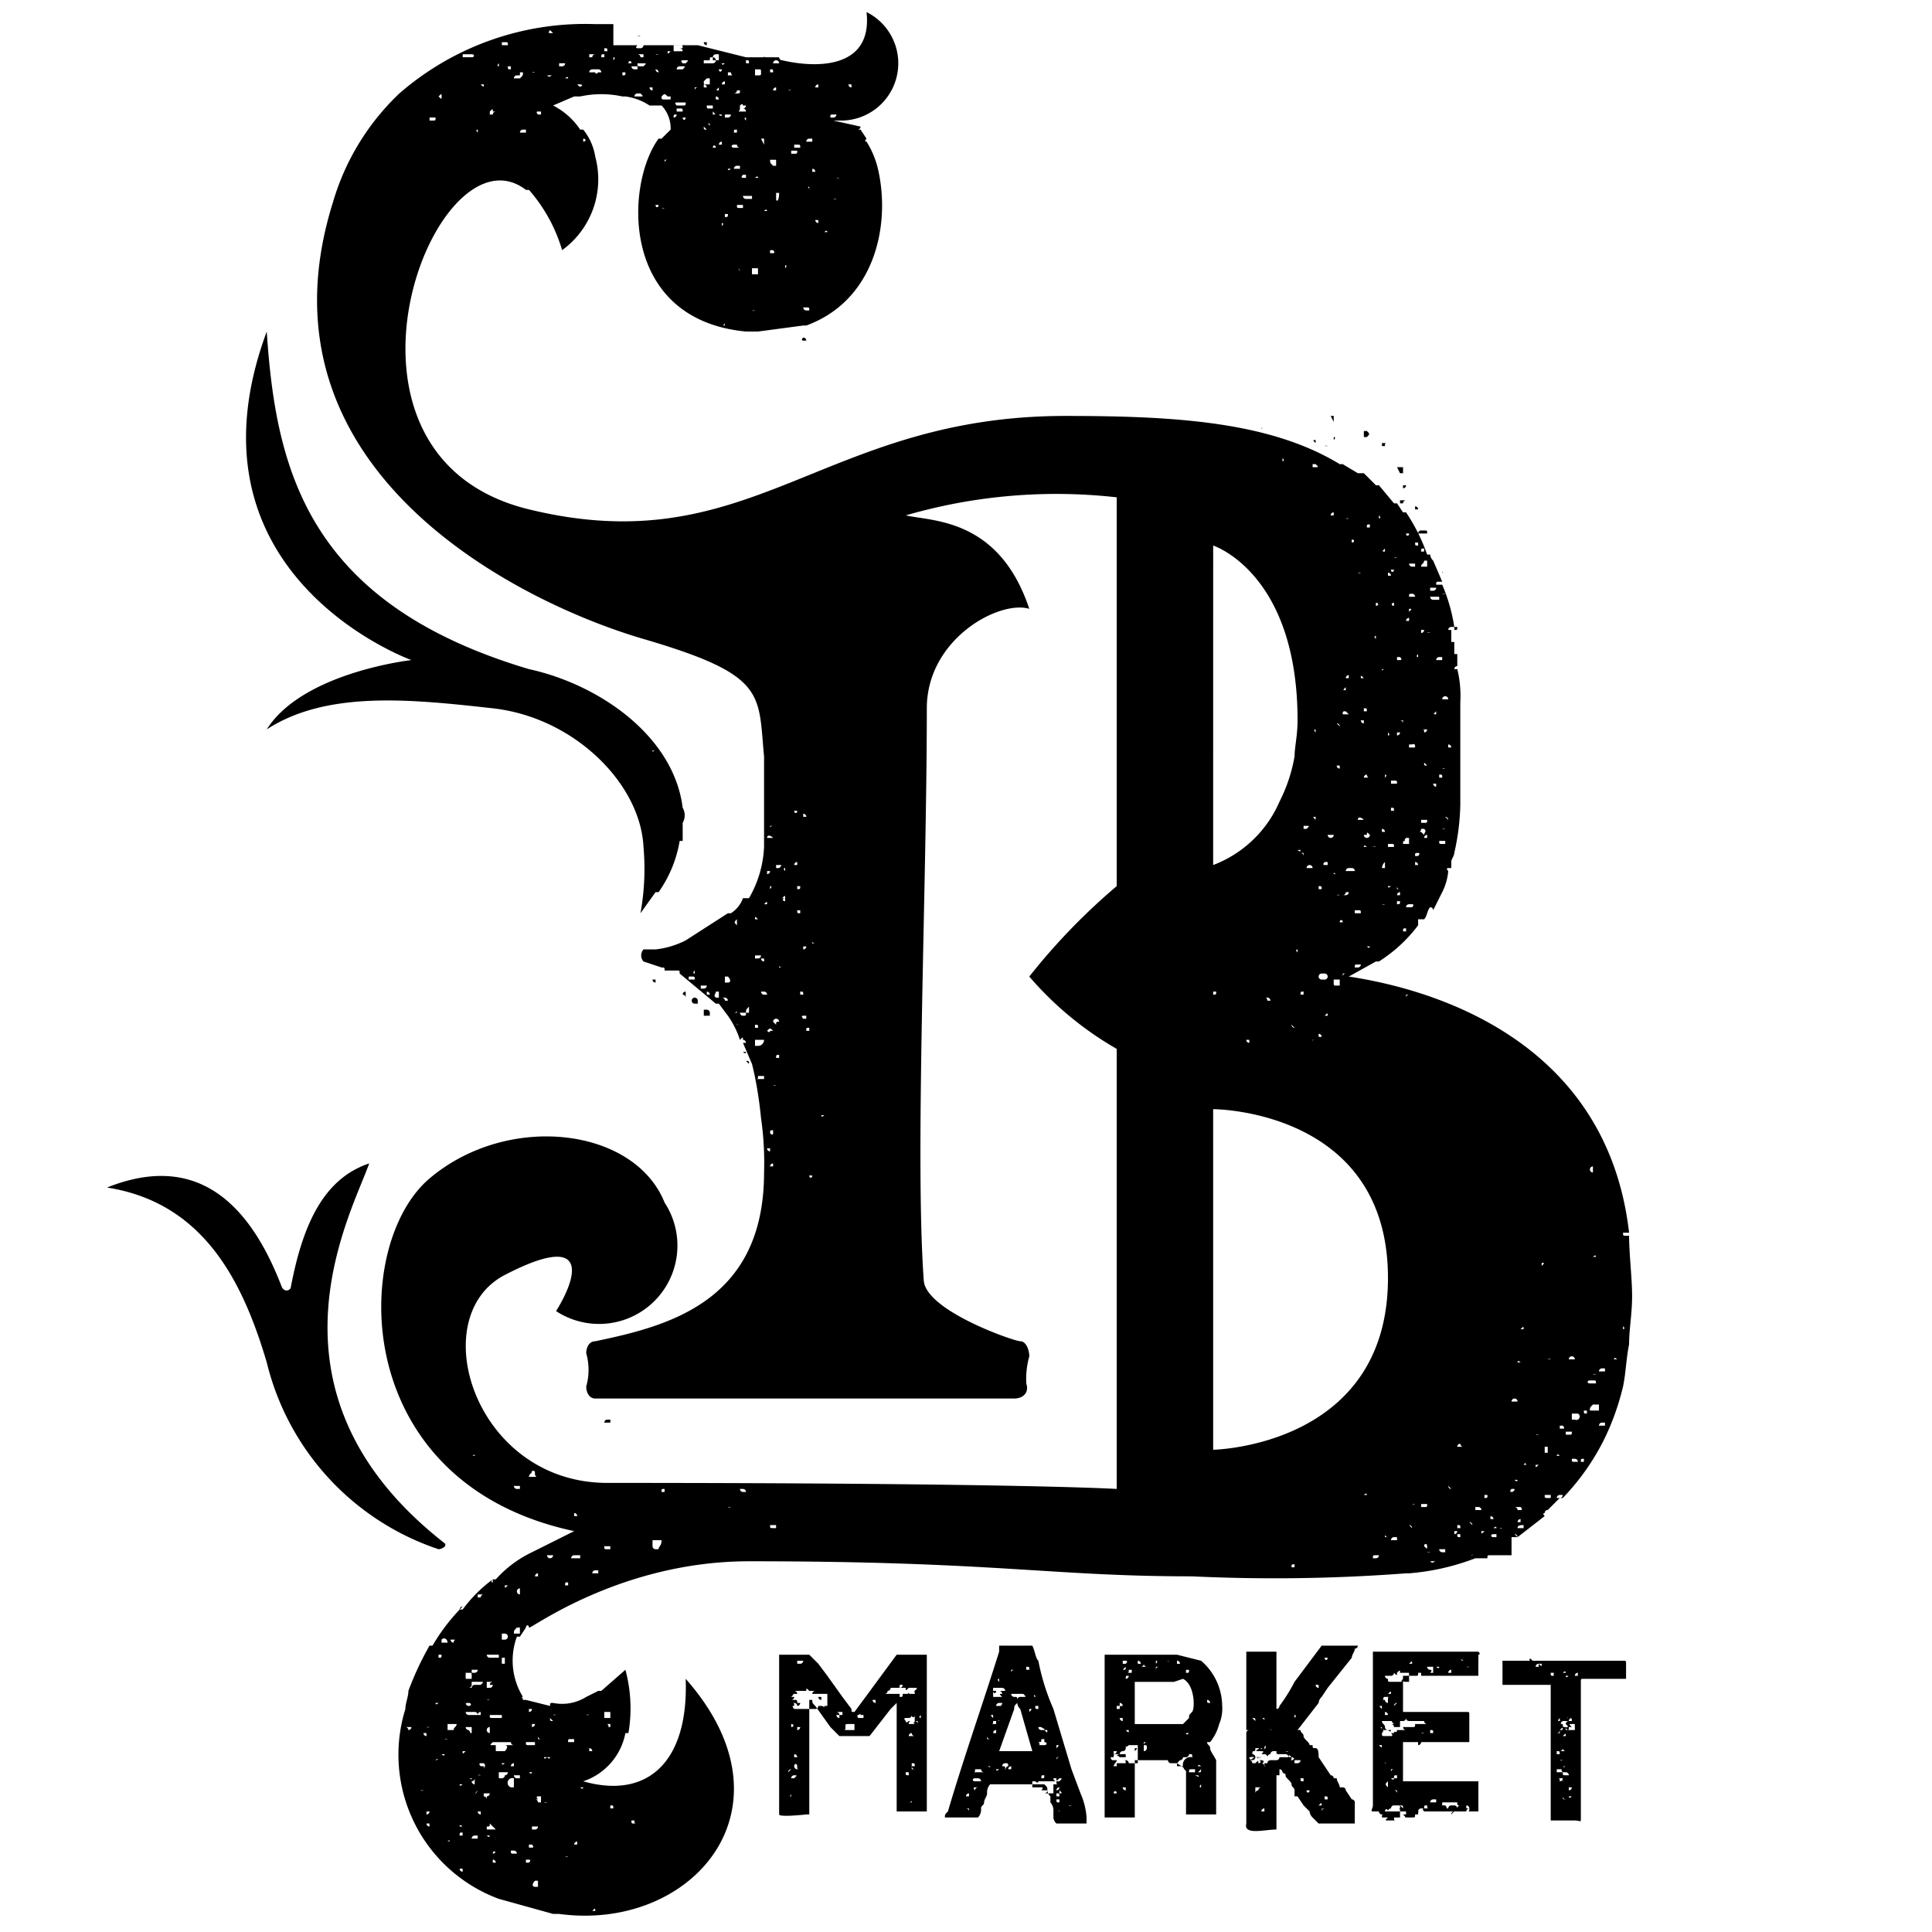 <svg xmlns="http://www.w3.org/2000/svg" width="86.4" height="86.4" viewBox="0 0 64 64.1"><path d="M30.7 57.8v2.3h-1v-3.6l-.2.2-.7.9h-1l-.3-.3-.5-.7c-.1-.1-.1-.1-.1-.2h-.1v3.8h-.1s-.9.1-.9 0v-5.3h1l.3.3.3.4.5.7.3.4c0 .1 0 .1.1.1l1.4-1.9h1v2.9zM26 59.3zm.1-3.5zm0 1.9zm0 .5zm0-2.6zm.3 1.5h-.1a.1.1 0 0 1-.1-.1h.2zm-.2-.3zm.1.2zm-.1 1.7a.1.1 0 0 0-.1.1zm0 .6zm1.2-3.1h-.5a.1.1 0 0 1 .1-.1h-.2c-.1-.1-.1-.1-.1 0h-.4a.1.1 0 0 1 .1.1h-.2c.1 0 .1 0 0 .1h.1a.1.1 0 0 1-.1.1h.1c.1 0 .1 0 .1.1h-.1a.1.1 0 0 1 .1.1.1.1 0 0 0 .1-.1h-.3c.1 0 .1 0 .1.1h-.1c.1 0 0 0 .1.1h.7a.1.1 0 0 0 .1-.1h.1c.1 0 .1.1.1 0h.1zm-1.2 3.3c0 .1-.1.1 0 .1zm0-3.8zm0 2.2zm0 .7zm0-.9zm.1 1.9zm-.1-2.3c.1 0 .1-.1 0-.1zm.1 1.6a.1.1 0 0 0-.1.1h.1c.1-.1.1-.1 0-.1zm0-.9zm0 .2zm0-2.7zm0 1.9zm0-2.2zm.2 3.5c-.1 0-.1 0-.1-.1s-.1-.1-.1 0a.1.1 0 0 0 .1.1h.1zm-.2.8zm.1-1.6zm0 1.9zm-.1-4.2zm0 3.6zm0-1.1zm0 .2h.1a.1.1 0 0 0-.1-.1zm0-.3zm0-2.2h.1a.1.1 0 0 1-.1.1zm.1 1.1zm0 3zm0-4.2zm0 1.4zm0-1.9h.1a.1.1 0 0 0 .1-.1h-.2zm0 2.2a.1.1 0 0 0 .1-.1h-.1zm0 .9zm.1-2.8zm-.1 1.3zm0 1.2zm.4-2.3h-.1c.1 0 .1 0 0-.1h.1zm-.3.2zm0 2.6zm0-1.4zm0-.1zm0 2.3zm0-4zm0 2.5zm0-1.5zm0 2.5zm0-3.3zm.1 1.3zm-.1-1.3zm.1.6zm0 3.6zm0-3.3zm0-1.2zm0 .7zm.1 2.9zm0-3.3zm0 .8zm0-1.1zm.1.7zm.1-.1zm0-.1c-.1-.1-.1-.1 0-.1zm.1.1zm0-.3zm.1.5zm0-.2zm.1.6a.1.1 0 0 1-.1-.1h.1zm0-.2zm.1-.3zm.1.7zm0-.2zm.1-.2zm0 .4zm.1-.1zm0 .3zm0-.2zm.3.2h-.2a.1.1 0 0 1 .1.1h.1zm-.1.1h-.1a.1.1 0 0 0 .1.1zm0 .1zm0-.4zm0 .6zm.1-.2zm0 .1zm.1.4zm.3-.3h-.2c-.1 0-.1 0-.1.1s0 .1-.1.1h.4zm-.2-.2zm0-.1zm.1.5zm0-.2zm.1-.2zm0-.1zm.1.2zm0 .2zm.2-.4h-.1c0-.1 0 0-.1 0 0 .1 0 .1.1.1h.1zm0-.2zm0 .5zm.1 0zm0-.5zm.1.2zm0-.3zm.1.1zm0-.1zm.1-.2h-.1a.1.1 0 0 0 .1.1zm.2-.1h-.1c0-.1 0-.1.1-.1zm-.1-.2zm.1.3zm.1-.2zm.5.1c.1 0 .1 0 .1-.1h.1c.1 0 .1 0 .1-.1 0 .1 0 .1.1.1h.1c0-.1 0-.1-.1-.1h.1c.1-.1.1-.1 0-.1h-.2c-.1.1-.1.1-.1 0h-.1c-.1 0-.1 0-.1-.1 0 .1 0 .1-.1.1h-.2a.1.1 0 0 1-.1.1.1.1 0 0 1-.1.1h.5zm-.5 0zm0 .1zm0-.6zm.2.3zm.3-.3zm-.3-.3zm.1.2zm0-.2zm0 .8zm.1-.8zm0 .7zm.1-.2zm0-.1zm.1.6c0-.1 0-.1-.1-.1h.1zm-.1-.5a.1.1 0 0 0 .1-.1h-.1zm.1.1zm0 3.4zm0-1.2zm0-1.4zm.1-1.5zm0 4.1zm0-3.5s-.1-.1 0-.1zm.3.9c0 .1-.1.1-.1 0a.1.1 0 0 1-.1.1H30c-.1 0 0 .1 0 .1s0 .1.1 0h.2zm-.2-.5zm-.1.9a6634428825554.9 6634428825554.9 0 0 1 .2.2.1.1 0 0 0-.1.1h.2a.1.1 0 0 1-.1-.1H30zm0 .9zm0 .1zm0 1.3zm0-4.5zm.2 4.1a.1.1 0 0 1-.1-.1h.1zm-.2-3.6zm0 1.9zm.3.7h-.1s-.1.1-.1 0h.2zm-.3-1.1zm.1 2.3zm0-.9c0-.1 0-.1.1-.1zm0-1.5zm0 1.4zm0 .4H30c0 .1 0 .1.1.1zm-.1-.6zm.1-3zm.1.4zm-.1 0zm0 2.7zm.2-1.2h-.2c.1 0 0 0 0 .1h.2c-.1-.1 0 0 0-.1zm0 2.7h-.1c0-.1 0 0-.1 0h.2zm-.1-1.9zm0-2.5zm.2 3.8zm-.2-2.2zm0 2.9zm0-.6h.1a.1.1 0 0 1-.1 0zm0-.6h.1a.1.1 0 0 1-.1-.1h.1c0-.1 0-.1-.1-.1zm0-1.3zm0-2.1zm0-.3zm.1 4.3zm0-1.3zm0-.5zm0 .9zm.1-1.9zm0 .6h-.1a.1.1 0 0 1 .1.1zm0 1.2zm0 1.1zm0-1.4zm0 .2zm0-2.1zm.1-.5zm0 1.3c-.1.1 0 .1 0 .1zm5.5 3.6h-1a.3.3 0 0 1-.1-.2v-.2a.4.4 0 0 0-.1-.3v-.2a.3.3 0 0 1-.1-.2c0-.1 0-.1-.1-.2h-1.8a.4.4 0 0 0-.1.3c0 .1-.1.2-.1.3s-.1.1-.1.2a.4.4 0 0 1-.1.3h-1.1c0-.1 0-.1.1-.2.5-1.7 1.1-3.4 1.7-5.3v-.2h1.1c.1.2.1.4.2.5a7.5 7.5 0 0 0 .5 1.6l.6 2 .3.8a2.4 2.4 0 0 1 .2.8zm-4.2-.5zm.1-.2zm.2.2H32a.1.1 0 0 1 .1.1zm-.1-1.2zm0 .5zm0 .2zm0 .4zm0-.9zm.1.5a.1.1 0 0 0-.1.1h.1zM32 59zm.1.2zm0 .2zm.1.4zm.9-1.1H33c0 .1.1 0 .1 0h-.4c.1-.1.1 0 .1 0h.1a.1.1 0 0 1-.1-.1h-.1a.1.1 0 0 1 .1.1h-.3c0 .1 0 .1.1.1-.1 0-.1 0-.1-.1h-.2c0 .1 0 .1-.1.1h.4a.1.1 0 0 1-.1-.1h.2c.1 0 .1 0 .1-.1h.2a.1.1 0 0 0 .1-.1zm-1 1zm.1-.7zm0 .1zm-.1.2zm.1.2zm0 .2zm0-.2zm.2-.2h-.1s-.1 0 0 .1a.1.1 0 0 1 .1-.1zm-.2-.9zm.1 1.6zm.1-.5zm-.1-.4h.2a.1.1 0 0 0-.1-.1h-.1c-.1 0-.1.1 0 .1zm0-.8c-.1-.1-.1-.1 0 0zm0-.4zm.1.9zm0-1zm.2 1.4zm-.1-1.2zm0 .1zm0 .8h-.1c0-.1.1-.1.1 0zm0-.2zm0-.8zm0-.1zm0 .3zm.2.4zm-.1.6zm0-1.4zm0-.9zm.1.9h.1a.1.1 0 0 1-.1-.1zm.1 1h-.1c.1-.1.1-.1.1 0zm-.1-1.5a.1.1 0 0 0 .1.1h-.1zm0 .9c.1.1.1.1 0 .1zm.1.2zm0 .1zm0-1.6zm0 .3zm0-.1zm0 .5c.1 0 .1 0 0 0zm0 .7zm.2-1.1h-.1c0 .1 0 .1-.1.1h.2zm-.1 1.4h-.1a.1.1 0 0 1 .1-.1zm0-.1zm0-1.5c-.1 0-.1 0 0 .1zm0-.3s-.1-.1 0 0zm0-.4zm0 .5zm0 1zm0-1.2h.2a.1.1 0 0 0-.1.1h.2c-.1 0 0 0 0-.1h-.3zm0 .9zm0 .5zm.1.4zm-.1-2h.3c-.1-.1-.1-.1 0-.1h.3a.1.1 0 0 0 .1.1c.1 0 .1 0 .1.1a.1.1 0 0 1 .1-.1h.5a.1.1 0 0 0-.1-.1h.1c-.1.1 0 .1 0 .1h-.2c0 .1 0 .1-.1.1-.1-.1 0-.1-.1-.1.1 0 .1 0 0-.1h-.7a.1.1 0 0 0-.1-.1h.2a.1.1 0 0 0-.1-.1h-.3zm0-.2c0 .1.1.1.1 0h-.1zm0 .7zm.1.6a.1.1 0 0 0-.1.1h.1zm-.1.7zm.1-1.3zm.1.2c0 .1 0 .1-.1.1h.1zm-.1.2zm0 1zm.1-2.5s-.1 0 0 .1zm0 .2zm0 .9zm0 1.8zm0 .2zm1.1-.7l-.4-1.4a.3.3 0 0 1-.1-.2c-.1.1-.1.1-.1.2l-.5 1.4h1.1zm-1 .8zm0-3.5zm0 1.5zm0 1.7zm.2.2h-.1c.1 0 .1 0 .1-.1zm-.2-3.4zm.1 1.1zm-.1.2zm.1 1.8a.1.1 0 0 0-.1.1c.1 0 .1 0 .1.1s0-.1.1-.1c0-.1 0-.1-.1-.1zm-.1-2.4zm.1 2.4zm0-3.1zm0 .6zm0 .8zm0 2zm0-2.8h.1a.1.1 0 0 1-.1.1zm.1-.7zm0 1.3zm0 1.9zm0-2.8zm.1.1zm0 2.8a.1.1 0 0 0-.1.1h.1zm-.1-.3zm0-2zm0-.3zm.1 2.7zm0-2.9zm0-.4zm.1 3.1zm0 .3zm.1 0zm-.2-3.3a.1.1 0 0 1 .1-.1h-.1zm.1.5zm0 2.9zm0-3.6zm0-.1zm0 3.3zm0-3.6zm0 .6a.1.1 0 0 1 .1.1zm0 3zm0-2.2zm0 2zm.1-2.1zm.1 2.7zm1.1.3h.2c-.1 0-.1 0-.1-.1h.1c.1-.1.1-.1 0-.1-.1.1-.1.1-.1 0h-.1a.1.1 0 0 0 .1.1h-.8c-.1 0-.1 0-.1-.1a.1.1 0 0 0 .1.1h.1c.1.1.1 0 .1 0h-.2v.2h.3c.1 0 0 .1 0 .1h.2a.1.1 0 0 1-.1.1h.3zm-1.2-3.7h.2a.1.1 0 0 0-.1.1h-.1zm0 .7zm.1 2.2zm.1-2.5zm-.2-.3zm0-.5c0 .1 0 .1.1.1h-.1zm.1.6zm0 3.1zm0-2.7c.1 0 0 .1 0 .1zm.2-.5zm0 .1zm0 3.2zm.1-2.6H34c.1.1.1.1.1 0zm-.1.1zm0 .1zm0-1.1h.1c0-.1 0-.1-.1-.1zm.1 3.4zm-.1-2zm.1 0c.1-.1.1-.1 0-.1zm0-1.6zm.1 2.2zm0-1.4zm.1.9zm-.1-.3zm0-.8zm.1 1.2zm0-1.1zm0 .9zm0 .8zm0 1.1zm0-1.2zm.1-.9h-.1c0 .1 0 .1.1.1zm0 .3zm0-.6zm0 .5zm0 .3zm.1.1zm0 .2h.1c0-.1 0 0-.1-.1h-.1a.1.1 0 0 0 .1.1zm.1.3h-.1c0 .1 0 .1-.1.1.1.1 0 .1 0 .1h.2c.1 0 .1-.1 0-.1zm-.2.9zm0-1.6zm.1.1h.1s-.1.1-.1 0zm0-.3zm.1 2.1c-.1 0-.1 0-.1.1.1 0 .1 0 .1-.1zm0 0zm0-.4a.1.1 0 0 1 .1.1zm0-1.1c.1.1.1.1.1 0h-.1zm.1.9zm.1.2a.1.1 0 0 0-.1-.1h.2c0 .1 0 .1-.1.1zm0 .2zm.1.8zm0-.5zm.1.3zm0-.1zm0-.3zm0 .8zm.3-.4h-.2a.1.1 0 0 0-.1.1.1.1 0 0 0 .1-.1h.2zM35 58c.1-.1.1-.1 0-.1zm0 .4a.1.1 0 0 1 .1-.1c-.1 0-.1 0-.1.1zm0 .8zm0 .4h.1c0-.1 0-.1-.1-.1zm.1.4c0 .1 0 .1-.1.1h.1zm0-.3H35c0 .1 0 .1.1.1zm0-1.2zm0 1c.1 0 .1 0 0-.1zm0-1.2zm.1.7zm0 1zm0-.4zm0 .1zm.1.2zm-.1-1.1zm.1.3zm0 .5zm.1.4zm-.1-.3zm0 .4zm0-.8zm.1.3zm.1.3h-.1a.1.1 0 0 0 .1 0zm0-.1zm0 .4zm5-3.6a1.3 1.3 0 0 1-.1.6 1.6 1.6 0 0 1-.3.6H40c0 .1.1.1.1.2s.1.2.2.4v1.8h-1v-1.5l-.3-.2h-.2a.1.1 0 0 1-.1-.1h-1.1v1.9h-1v-5.4H39l.8.2a2 2 0 0 1 .7 1.5zm-3.7 2.7zm0-3.4zm.9 2h-.3c-.1.1-.1 0-.1.1a.1.1 0 0 1-.1.1.1.1 0 0 0-.1.1H37c-.1 0-.1 0-.1.1h-.1c0 .1.1.1 0 .1h.2a.1.1 0 0 1-.1.1h.4c0-.1 0-.1-.1-.1h.1a.1.1 0 0 1 .1.1h.3zm-.8.9zm0-.6a.1.1 0 0 0 .1-.1h-.1zm0-2.6zm.2 1.6c-.1 0-.1 0-.1-.1h.1zm-.2 1.5zm.1-1.8zm-.1 1.5zm0 .9zm0-2.5zm.1 2.7c0-.1-.1-.1-.1 0h.1zm0-1a.1.1 0 0 0-.1.1h.1c.1 0 .1 0 .1.1H37zm0-.2zm0 1.3zm0-2.9h.1c0-.1 0-.1.1-.1H37zm.3 1.5h-.2a.1.1 0 0 0-.1.1s0-.1.1 0h.2zm-.3-2zm.1 2.7zm-.1-2.1zm0-1.3zm0 .4zm0 .4zm.1-.1a.1.1 0 0 0-.1-.1h.1zm-.1-.5s.1 0 0 .1zm.1-.5zm0 1.4h.1a.1.1 0 0 0-.1-.1zm-.1 2.9zm.2-4.2a.1.1 0 0 0-.1-.1.1.1 0 0 0 .1-.1zm-.1 1.3zm0 3.2zm0-1.5zm0-.6zm0 1.5zm0-2.2zm.1-1zm-.1 1.5zm0 .8zm.1-.4zm0-1zm0 3zm0-4.2zm-.1.1zm.1 1.2h-.1a.1.1 0 0 0 .1.1zm0-1.8h.1c.1-.1 0-.1 0-.1h-.1zm0 1.6zm0 1.6zm0-2.1zm0 1.9zm.1-1.1zm-.1-1.7c.1 0 .1 0 .1-.1zm.1 1.3zm-.1.3h.1a.1.1 0 0 0-.1.1zm.1-1zm0 2.8zm0 .5h-.1a.1.1 0 0 0 .1.1zm0-2.5zm0 1.3zm.2-2.7h-.1c0 .1 0 .1-.1.1h.2zm-.2.4zm0 1.6c.1.1.1.1.1 0h-.1zm0-1.2zm0 2zm.1-2.6c-.1 0-.1 0-.1.1a.1.1 0 0 0 .1-.1zm0 4.1zm0-2.8zm0 .8zm0-2.5zm0 3.6zm0-1c.1 0 0 0 0 .1zm.1.4zm0-3.1zm.1.2zm0 .1zm1.3.4h-1.3v1.4h1.6l.2-.2c0-.1 0-.1.1-.2s.1-.9-.3-1.1zm-1.3-.5zm0 2.8c.1-.1.1-.1 0-.1zm.1-2.9h.1a.1.1 0 0 0-.1-.1zm.2 2.9a.1.1 0 0 0 .1-.1c0-.1 0-.1-.1-.1a.1.1 0 0 1 .1-.1h-.1zm-.1-2.7zm0-.1h.2a.1.1 0 0 1-.1-.1.1.1 0 0 1-.1.1zm.1 2.8zm.2-.4v-.2c.1.2.1.2 0 .2zm-.1-2.4c0 .1 0 .1.1.1H38zm.1.2zm.1-.1zm0 2.5zm.1-.1zm0-2.4a.1.1 0 0 1 .1-.1h-.1zm0 .1zm0 2.4zm0-2.7s.1-.1 0-.1zm.1 3zm.1-.3zm.2-.1h-.2a.1.1 0 0 1 .1-.1c.1 0 .1 0 .1-.1zm-.2-2.5zm.2-.1c0-.1 0-.1.1-.1h-.1zm0 2.4zm0-.1zm0 .4zm.1.1zm0 .2zm0-3zm.1.2zm.6 2.9h.1c-.1 0-.1 0-.1-.1h-.1a.1.1 0 0 0 .1.1.1.1 0 0 1-.1-.1.1.1 0 0 1-.1.1h-.1a.1.1 0 0 1-.1.1c-.1.1-.1.1-.1.2h.2a.1.1 0 0 1 .1.1.1.1 0 0 1 .1.1.1.1 0 0 1 .1-.5zm-.6-.1zm.1-3h.1a.1.1 0 0 0-.1-.1zm0 3.1zm0-2.8zm.1-.3zm0 2.6zm.1.4a.1.1 0 0 0-.1-.1h.1zm.1-.3h-.2a.1.1 0 0 0 .1-.1h.1zm-.1-2.4zm0-.1zm0 2.6zm.1.3zm0-3c-.1-.1-.1-.1 0 0zm.1 2.2h-.1s0 .1.1 0zm-.1-2c.1 0 .1 0 .1-.1h-.1zm.1-.2zm.2 3.3h.2s-.1-.1-.1 0c-.1 0-.1 0-.1.1h-.1c-.1 0-.1 0-.1.1h.2zm0-1.1h-.1c0-.1 0-.1-.1-.1h.2zm-.1-2.1zm0 .1zm0 0zm.1 3.3zm0-1.4zm0 1.7zm.1-1zm-.1-2.6zm.1 3.4h-.1s.2.1.1 0zm.1-1.6zm-.1.1zm0 1.8zm0 .2zm0-1.2zm0-2.6zm0 4.1zm0-1.9zm0 .4zm0 1.3zm0-3zm0 .9zm0 1.4c.1 0 .1 0 .1-.1zm.1.4s-.1.1 0 .1zm0-.5zm0-1.1zm0-1.7zm0 1.1zm0 .3zm0 .2zm0 2.1zm.1-2.8zm-.1-1.1zm.1 3.2h-.1c.1-.1.1-.1.1 0zm-.1-2.6zm.1 3.5zm0 .1zm0-2.5zm0-.2zm0-1.1zm0 2.6zm0-1.9zm0 2.6zm0-3.6zm0 1.2zm.1 2.1zm-.1-.4zm.1-2.9zm0 .8zm0 .5zm.1-.6a.1.1 0 0 0-.1-.1c0 .1 0 .1.1.1zm-.1 0zm0 3zm.1-2.6H40c.1 0 .1 0 .1-.1zm-.1 2.5zm0-3.2zm0 2.5zm.1-2.4zm0 1zm0-1.6zm.1 1.1zm.1.1zm4.6 3.6h-1.2l-.2-.2a.3.3 0 0 1-.1-.2l-.2-.2-.2-.3h-.1v-.2c0-.1-.1-.1-.1-.2s-.2-.2-.2-.3 0 0-.1-.1a.1.1 0 0 0-.1-.1v.2h-.1v1.8c-.4 0-1.1.2-1-.2v-3a.1.1 0 0 1 .1-.1h-.1v-2.6h1v1.9a.1.1 0 0 0 .1-.1 5.6 5.6 0 0 0 .5-.8l.6-.8.3-.4H45a.1.1 0 0 1-.1.1c0 .1-.1.2-.1.3l-.8 1-.2.3a.3.3 0 0 0-.1.2l-.7.9h.1c0 .1.1.1.1.2s.2.2.2.3h.1c0 .1 0 .1.1.1s.1.2.1.3l.2.3.2.3a.1.1 0 0 1 .1.1h.1c0 .1.1.2.1.3h.1a.1.1 0 0 1 .1.1l.2.3a.1.1 0 0 1 .1.1zm-3.6-3.8zm0 1.6zm.1-1.3zm1.5 1.5h.1a.1.1 0 0 0 .1-.1h-.2a.1.1 0 0 0-.1-.1c0 .1 0 .1-.1.1h-.2a.1.1 0 0 1-.1-.1h.1a.1.1 0 0 1 .1.1h.2a.1.1 0 0 0 .1-.1h-.1c-.1 0-.1 0-.1-.1h.1a.1.1 0 0 0-.1.1.1.1 0 0 0-.1-.1h-.2c-.1 0-.1 0-.1-.1h-.1a.1.1 0 0 0-.1.1.1.1 0 0 0-.1.1.1.1 0 0 0-.1-.1c0 .1 0 .1-.1.1.1 0 .1 0 .1-.1h-.1c.1-.1.1-.1-.1-.1s.1-.1 0-.1c.1 0 .1 0 .1.1 0-.1 0-.1.1-.1h-.3c0 .1 0 .1-.1.1h.1c-.1 0-.1 0-.1.1v.2a.1.1 0 0 1 .1-.1h.1c0 .1 0 0-.1 0a.1.1 0 0 0-.1-.1c0 .1 0 .1-.1.1 0 .1.1.1.1 0h.1a.1.1 0 0 1-.1.1h-.1a.1.1 0 0 1 .1.1.1.1 0 0 1 .1.1h-.1c0-.1 0 0 .1 0h-.1c-.1 0-.1 0-.1-.1h.2c.1-.1.1-.1.1 0 .1 0 .1-.1 0-.1h.1c.1 0 .1.1 0 .1a.1.1 0 0 1 .1.1h.1c-.1 0-.1 0-.1-.1h.1a.1.1 0 0 1 .1-.1h.2a.1.1 0 0 0 .1-.1h.4a.1.1 0 0 1 .1-.1h.1a.1.1 0 0 1-.1.1h-.1c-.1-.1-.1-.1-.1 0h.2zM41.4 56zm0 2.2zm.1 1.1zm-.1-2.7zm0 .8zm0-.4zm0 .7zm0 1.2zm0-.9zm.1 1.5zm-.1-2.2zm0-1.7zm0 2.6zm0-2.4h.2a.1.1 0 0 1-.1.1h-.1zm.1 3zm0-.7zm.1-1.9zm-.1-.8zm0 .1zm.2.5h-.2a.1.1 0 0 0 .1-.1h.1zm-.2 3.8zm.1-.3a.1.1 0 0 1 .1-.1.1.1 0 0 1 .1-.1h-.2zm0-.5a.1.1 0 0 1 .1.1.1.1 0 0 1-.1-.1zm0-1.3zm0 2.4zm0-3c0-.1 0-.1-.1-.1zm0-1.5zm0 1.8zm0 .7zm0 .6zm0 .5zm0-3.8zm0 2.9zm.1-1.7zm0 .2zm0 3.1zm-.1-1.1zm0 .1zm.2.9zm-.1.2zm.1-4.3a.1.1 0 0 1-.1-.1.1.1 0 0 0 .1.1zm-.1 2.1zm0-.5zm0 1.5zm.1-3.3zm-.1 1.9zm0 1.6zm0-3.7zm0 2.5zm0 1.1zm.1-1.3zm-.1.7h.1a.1.1 0 0 1-.1 0zm.1-2.7zm0 2.4zm0 1.2zm0-1.9zm.1.3zm-.1 1.7zm.1.2zm0-2.5h-.1a.1.1 0 0 1 .1.1zm-.1.9zm.1 2.1a.1.1 0 0 0-.1.1h.1zm-.1.1zm.3-2.3H42c0 .1-.1.1-.1.2s.1-.1 0-.1c0-.1 0 0 .1-.1a.1.1 0 0 1 .1-.1zm-.2 2.1zm0-3.8zm0 .3zm0 .4zm0 2.2zm0 .4zm0-1.6zm.1-.6zm0 .2zm0-.6zm.1 1.5zm0-.8zm0-.2zm.2.5zm-.2-.4h.1c-.1 0-.1 0-.1-.1zm0-.3zm.1.7zm.1-.2zm-.1-.4zm.1.9zm0-.2zm0-.4zm0 .3zm.1-.2c-.1 0-.1 0-.1-.1zm0 .6zm0-.1zm0-.9zm0 0zm0 .2zm0 .2zm0 .2zm0 .5zm.1-.6zm0-.4zm0-.6zm.1 1.4zm0-.3zm0-.6a.1.1 0 0 1-.1-.1h.1zm0 .6zm0-1.1zm0 .5zm.1.8zm-.1-.6zm0 .4zm.1.3h-.1a.1.1 0 0 0 .1 0zm0-.2zm0-1.1zm0-.3zm.1 1.8zm0-1.5zm.1 1.4zm-.1-1.5h.1c.1 0 .1 0 .1.1h-.2zm0 .1c0 .1 0 .1.1.1h-.1zm.1.2c.1-.1 0-.1 0-.1zm0 .2zm0 1.3zm.1.2zm-.1-.7zm.1.1zm0 .5zm0-2.5zm0 .2zm.1.6H43a.1.1 0 0 1 .1-.1zm-.1 2s.1 0 0 0zm0-.2zm.1-.2zm0-1.9zm0 2zm0-2.3zm0-.1zm.1 2.7h.1c.1 0 .1 0 .1.1h-.3c0 .1 0 .1.1.1zm-.1-.4zm0 .7zm0-3.1zm.1.6zm.1-.7zm0 3zm0-2.9zm-.1 2.4zm.1-2.2zm0-.1zm-.1 2.1zm.1.3zm0-2.1zm.1 2.9h-.1c0 .1.1.1.1 0zm-.1-.7zm0-2.2zm.1 2.8zm0-.2h.1a.1.1 0 0 0-.1.1zm0-3.1zm0 .3zm.1-.1zm.1 3.4zm-.1-3.6zm0 2.7zm0 .2zm.1-2.6zm0 2.9zm-.1-.1zm0-3.3zm.1 3.6zm0 .2zm0-4.1zm.1.4h-.1a.1.1 0 0 0 .1.1zm-.1-.6zm.1.4zm0-.3zm0 4.3zm0-4.1zm.1 4.2zm-.1-.5zm0-4.1zm.1.8zm-.1 3.5h.1a.1.1 0 0 1-.1.1zm.1.4c0-.1 0-.1-.1 0zm0-.8zm.3.9h-.2c-.1 0-.1 0-.1.1a.1.1 0 0 1 .1-.1h.2zm-.2-4.6c0 .1 0 .1-.1.1s.1 0 .1-.1zm-.1 4.4zm.1-.1h.1c0-.1 0-.1-.1-.1zm0-4.7c0 .1.1.1.1 0h-.1zm.1.2zm.2 4.7zm0-4.7zm0 4.8zm0-4.9zm4.8 0v.5h-2.5v1.2h2.1c.1 0 .1 0 .1.1v.9h-2.2v1.3H49v1h-3.5c-.1 0 0-.1 0-.2v-5.1H49c.1.1 0 .1 0 .1v.2zm-3.3 1.6zm0 .3zm0-1c0 .1.1.1.1 0h.1c-.1 0-.1 0 0 .1h-.2zm0 2.5h.1a.1.1 0 0 0 .1.1h-.2zm0-.3zm.7 1.7h-.2a.1.1 0 0 0-.1.1.1.1 0 0 0-.1.1c0-.1-.1-.1-.1 0h-.2a.1.1 0 0 0 .1.1h.1c-.1 0-.1 0-.1.1h.2c-.1.1-.1.1 0 .1h.3c-.1 0-.1 0-.1-.1h.3c.1 0 .1 0 0-.1h.1a.1.1 0 0 1 .1-.1h.5s-.1-.1 0-.1h.2c-.1 0-.1 0-.1-.1-.1 0-.1 0-.1.1h-.1a.1.1 0 0 0-.1.1h.1c-.1 0-.1 0-.1.1h-.1c0 .1 0 .1-.1.1h-.4zm-.7-4.2zm0-.3zm0 2zm.1-.8c-.1 0-.1 0 0 .1zm0 .4a.1.1 0 0 0-.1-.1h.1zm.6.3h-.2a.1.1 0 0 0-.1-.1h.1c-.1-.1-.1-.1 0-.1h-.4c0 .1.1.1.1.2a.1.1 0 0 0 .1.1h.1c0 .1-.1 0-.1 0h-.2c.1 0 0 .1 0 .1 0 .1 0 .1.1.1h.2s.1 0 0-.1h.1a.1.1 0 0 0 .1-.1h.3a.1.1 0 0 1-.1-.1h.3c.1 0 .1 0 .1-.1h.4a.1.1 0 0 1-.1-.1h-.1a.1.1 0 0 0-.1-.1c.1 0 .1 0 .1.1h-.4a.1.1 0 0 1-.1-.1.1.1 0 0 1-.1.1h-.1zm-.7.4zm0 1.2zm.1-1.6c-.1 0 0 0 0 .1zm0 .6h-.1c.1.1.1.1.1 0zm0-2.4zm.4 0H46a.1.1 0 0 1-.1-.1.1.1 0 0 1 .1.1.1.1 0 0 1-.1-.1h.3zm-.4 3.5zm0-1zm0 .8zm0 .8zm0-4.3zm.1 1.1h-.1.1zm-.1.7zm0-2zm.2 1.3c0-.1 0-.1.1-.1h-.2c-.1 0 0 .1-.1.1h.1a.1.1 0 0 0 .1.1zm-.2 3.5zm.1-.8zm0-2.2h.1a.1.1 0 0 0-.1-.1zm0 1.6h.1c-.1 0-.1 0-.1-.1zm.1.6c-.1.1-.1.1 0 .2zm-.1.4zm.8-4h-.3c0-.1 0-.1-.1 0 0 .1 0 .1-.1 0a.1.1 0 0 1-.1.1h-.2a.1.1 0 0 0 .1.1c0 .1 0 .1.1.1h.3c.1 0 0 0 .1-.1 0 .1 0 .1.1.1h.1zm-.8 4.7zm0-2.5c.1-.1 0 0 0 0zm0-.4zm.1.1zm0 .6h-.1a.1.1 0 0 1 .1 0zm0 2.3zm0-3.8zm0 .3zm0 2.1zm0 .9zm.1.3zm-.1-2.3zm0 2.6zm0-3.4zm0 .3zm0 1.5zm.1-2.9zm0 1.5zM46 59zm0-3.8zm0 1h.1c0-.1 0-.1-.1 0zm.1-.7H46c0-.1.1-.1.1 0zm0 2.3zm.1 1.2h-.1s.1.1.1 0zm-.1 1zm0-4.9zm0 3.7a.1.1 0 0 1 .1-.1h-.1zm0-1.2zm.1.4zm-.1 2.3zm.1-.2a.1.1 0 0 1-.1.1h.1zm-.1-2.8zm.2.3h-.1a.1.1 0 0 0-.1-.1h.1s0-.1.1 0zm0 2.2zm-.1-.4s-.1 0 0 0zm0-.8zm0-.4zm.1-2.1a.1.1 0 0 1-.1-.1h.1zm-.1-.7zm0 .2zm.1 3.8h-.1a.1.1 0 0 1 .1.1zm0-2.9a.1.1 0 0 0-.1.1zm0 .3zm0 2.1c-.1 0-.1 0-.1.1h.1zm0-.8zm0 1.8zm.1-4.2zm0 1.8zm0 2.6c0-.1 0-.1-.1-.1h.1zm0-.6zm0 .1zm0-2.1zm0 .5zm.1 2c0-.1 0-.1-.1-.1zm0-.2zm.1-4.6zm0 5.2zm-.1-2.8zm.2.2zm-.1 2.3h.1a.1.1 0 0 1 .1.1h-.1c0 .1 0 .1-.1.1zm0-2.6zm.2-2.3c0-.1 0-.1-.1 0h.1zm-.1-.2zm0 2.6zm0 2.7zm0-2.4zm0-2.4c.1.1.1.1 0 0zm.1-.1zm-.1 4.3zm.1.7zm0-3h.2c-.1 0-.1 0-.1.1h-.1zm0 .3zm0-2.7zm0 4.9zm.1-4.6zm0 4.8zm0-2.8zm.2-1.8H47c0 .1 0 .1-.1.1h.2zm-.1 4.7zm-.1-2.5zM47 55zm0 5.1zm0-2.3h.1a.1.1 0 0 1-.1.1zm.1.2zm0 1.8zm.3-4.2zm-.3 4.1zm0-2.2h.6c0 .1 0 .1.1.1h-.1a.1.1 0 0 0-.1-.1h-.1c-.1 0-.1 0-.1.1h-.1a.1.1 0 0 0-.1-.1.1.1 0 0 0-.1 0zm.4-2.2h-.2a.1.1 0 0 0 .1.1s.1 0 0 .1h.1zm-.3 4.5zm0-4.6zm.1 2.8zm0-2.6zm0 4.4zm.1-4.5zm0 2.2h.1c0-.1 0-.1-.1-.1zm.1 2.3zm.1-.1h-.1a.1.1 0 0 0-.1.1h.2zm-.2-4.6h.1a.1.1 0 0 0-.1.1zm.2 5.2zm-.1-2.6zm0 2.1zm0-4.6zm.5.3c0-.1 0-.1-.1-.1 0-.1 0-.1-.1-.1h-.2s.1.1.1 0h.3zm-.3 4.5zm0-4.6zm0 2.1h.2c-.1.1-.1.1 0 .1h-.1a.1.1 0 0 1-.1.1zm0-2.4zm0 5.2zm0-.3zm.1-.1h.1c.1.1 0 .1.1.1a.1.1 0 0 1 .1-.1h.1a.1.1 0 0 1 .1.1.1.1 0 0 1 .1-.1c-.1 0-.1 0-.1-.1h-.5zm-.1-4.4zm.1-.3zm0 5.1zm0-5.4zm.1 5.4zm0-.5zm0-2.2zm.2-2.5zm-.2 2.7zm.1.1zm.1-2.5a.1.1 0 0 0-.1.1h.1zm0 4.8zm0 .1zm0-2.9zm0-1.9zm0 2.3zm.1 2.3a.1.1 0 0 0-.1.1zm0 .1zm.1-4.8zm.1-.2zm-.1-.2zm0 .4zm0-.3zm0 .3zm0 2.1zm.2-2.3zm-.1.3zm0 4.7zm.1-5.1c-.1-.1-.1 0 0 0zm.1 0zm0 5zm0 .1zm-.1-5.1zm.2.2h-.1a.1.1 0 0 0 .1 0zm-.1 4.5zm0 .2h.1a.1.1 0 0 0-.1.1c.1 0 .1 0 .1-.1a.1.1 0 0 0-.1-.1zm.2-.2zm5.1-4.1h-1.4c-.1 0-.1 0-.1.1v4.5c0 .2 0 .1-.2.1h-.8v-4.5h-1.6v-.8h4c.1 0 .1 0 .1.1zm-3.4-.4zm.1 0zm.1-.2h.1c-.1-.1-.1-.1-.1 0zm0 .4zm.1 0zm0-.2zm.1.1zm.1-.2a.1.1 0 0 0-.1.1h.1zm.2 0H51c.1.1.1.1.1 0zm1 2h-.1c-.1 0-.1 0 0 .1h-.2c.1 0 .1 0 0-.1a.1.1 0 0 1 .1-.1h.1c0-.1 0-.1-.1-.1s-.1-.1 0-.1a.1.1 0 0 1-.1.1h.2a.1.1 0 0 0-.1.1h-.2c-.1.1-.1 0-.1-.1-.1.1 0 .1-.1.1h.1c.1.1 0 .1 0 .1h.1c0 .1 0 .1.1.1a.1.1 0 0 0 .1.1h-.2c0-.1 0-.1-.1 0h.5zm-.9-1.7zm.1-.4zm.1.4h-.1c0 .1 0 .1.1.1zm.1 1zm0 1.9zm0-2.8zm0 .1c0 .1 0 .1.1.1h-.1zm0 2.5h.1c0-.1 0-.1-.1-.1zm0 .9zm0-.3h.2c0 .1 0 .1.1.1h.1a.1.1 0 0 0-.1-.1h-.1s-.1-.1 0-.1 0-.1.1-.1c-.1 0-.1 0 0 .1h-.1s0-.1.1 0h-.3zm0-2.2zm0-.1zm.1.9a.1.1 0 0 1-.1.1h.1zm-.1 1.7zm.2-.1h-.2c.1 0 .1 0 .1.1a.1.1 0 0 0 .1-.1zm-.1-3.4zm0-.3zm.1 2.1h-.1c.1 0 .1 0 .1-.1h.2c-.1 0-.1 0-.1.1h-.2c.1 0 .1 0 .1-.1a.1.1 0 0 0 .1.1c.1 0 .1 0 .1-.1h-.2zm-.1 1zm0 .9zm0 .6zm.2-1.8a.1.1 0 0 1-.1-.1.1.1 0 0 1-.1.1h.2zm.1 1.3a.1.1 0 0 0 .1-.1h-.2a.1.1 0 0 1 .1-.1c-.1 0-.1 0-.1-.1h-.1c0-.1 0-.1.1-.1h.1zm-.2-.3h.1a.1.1 0 0 1-.1-.1c0 .1 0 .1-.1.1h.1zm.1.6a.1.1 0 0 1-.1-.1c0 .1 0 .1.1.1zm-.2-2.4zm.1 1.1h-.1a.1.1 0 0 0 .1 0zm0 1.3zm-.1.1zm.1-3zm0-1.3h.1c0-.1-.1 0-.1 0zm0 3.9zm0-4.1zm.1 1.6zm-.1.7h.1c0-.1 0-.1-.1 0zm0 1.9zm.1-3.9c0 .1.1 0 .1 0h.1a.1.1 0 0 0-.1.1c0-.1 0-.1-.1-.1zm0 1.7zm0 2.5zm.1-1.6zm-.1-.5zm0-.5zm0-2.1zM52 60zm0-3.3zm-.1 2.9zm.2-.6a.1.1 0 0 0-.1-.1h.1zm-.1-2.2zm.1 2.8H52s0 .1.1 0zm-.1-4.3zm0 1.3zm0 3.2zm.2-1.1zM52 57zm.1-.2zm0 .6zm.1.8zm-.1 1.3zm0-.4zm.1-4zm0 .9zm0 2.4zm.2-3.1zm-.2-.2zm.1.4a.1.1 0 0 0-.1.1h.1zm0 2.8zm.2-2.9a.1.1 0 0 0-.1-.1h.1zm0-.1zm.1.3zm.1-.1zm0-.2zm0-.2zm0 0zm0 .3zm.2-.2zm.1.2zm-38.3-4.2c-6.4-5-3.1-10.9-2.5-12.6-1.5.5-2.2 2-2.6 4.1 0 .1-.2.2-.3 0C8 39.3 6 38.4 3.5 39.4c3.2.5 4.5 3.1 5.3 5.8a8.7 8.7 0 0 0 5.7 6.2c.1 0 .3-.1.2-.2zm-1.1-29.3s-3.6.4-4.8 2.3c2-1.3 4.8-1 7.5-.7s4.9 2.5 5 4.6a8.3 8.3 0 0 1-.1 2.2l.5-.7h.1a4.1 4.1 0 0 0 .7-1.7h.1v-.6a.5.5 0 0 0 0-.5c-.3-2.4-2.8-4.1-5.1-4.6C10.1 20 9.1 15.5 8.8 11c-3 8.1 4.8 10.9 4.8 10.9zm8.9 4.4zm-1.1 2.9zm.2-1.5zm.1-.3zm0 .7zm.5.1zm-.2-.6a.1.1 0 0 1 .1-.1H22zm-.1 1.2zm0-.3zm-.1.8zm0-.8zm-.1-2.4zm-.1-1.2h.1c-.1 0-.1.1-.1 0zm0 .9zm-.1 1.1zm-.1-.7zm-.4.4a.1.1 0 0 1 .1-.1H21zm0-2.6zm-.6 1.4z"/><path d="M50.1 51h.2l.9-.7c-.1-.1 0-.1 0-.1s0-.1.1-.1l.4-.4h.1a7.8 7.8 0 0 0 1.4-2 8.5 8.5 0 0 0 .6-1.7c.1-.5.1-.9.2-1.4 0-.5.1-1 .1-1.6s-.1-1.4-.1-2h-.1c-.1 0-.1 0-.1-.1h.2c-.7-6.1-6-8-9.3-8.5l.9-.5h.1a4.9 4.9 0 0 0 1.3-1.2v-.2h.2c.1-.1.1-.3.2-.4a.1.1 0 0 1 .1.1l.3-.6a1.9 1.9 0 0 0 .2-.7c-.1-.1 0-.1 0-.1h.1v-.2c0-.1.1-.2.1-.3a7.8 7.8 0 0 0 .2-1.6v-3.4a3.7 3.7 0 0 0-.1-1.1h-.1a.1.1 0 0 1 .1-.1v-.4h-.1v-.4h-.1v-.4H48a.1.1 0 0 1 .1-.1h.1a5.7 5.7 0 0 0-.4-1.4h-.2c0-.1 0-.1.1-.1h.1l-.3-.7a.3.3 0 0 1-.1-.2h-.1a6.1 6.1 0 0 0-.7-1.4h-.1l-.2-.3h-.1l-.5-.6h-.1l-.4-.4H45l-.5-.3h-.1c-2.3-1.4-5.4-1.6-9.1-1.6-8.1 0-10.4 4.9-17.8 3.1S14.4 4 17.4 6.3h.1a5.3 5.3 0 0 1 1.1 2 2.9 2.9 0 0 0 1.1-3.1 1.9 1.9 0 0 0-.4-.9h-.1a2.4 2.4 0 0 0-.9-.8l.7-.3h.2a3.3 3.3 0 0 1 1.4 0h.1a1.9 1.9 0 0 1 .8.3h.4a1.1 1.1 0 0 1 .3.8l-.3.3h-.1c-1.1 1.5-1.3 6 2.9 6.4h.4l1.5-.2h.1c2.2-.8 2.8-3.2 2.4-5.1a3 3 0 0 0-.4-1c-.1 0 0-.1 0-.1l-.2-.3h-.1a.1.1 0 0 0 .1-.1l-.9-.2h.2a1.9 1.9 0 0 0 .9-3.6c.2 1.8-1.5 1.9-2.8 1.6a.1.1 0 0 1-.1-.1h-1.1l-1.6-.4h-1.8a.1.1 0 0 1-.1.1h-.1s-.1 0 0-.1h-.8V.8h-.6a9.4 9.4 0 0 0-6.5 2.3A8.1 8.1 0 0 0 11 6.7C8.2 15.6 17.2 20 21.3 21.2s3.8 1.8 4 3.9v3a3.7 3.7 0 0 1-.5 1.7h-.2a1 1 0 0 1-.4.5h-.1l-1.4.9a2.9 2.9 0 0 1-1 .3h-.4a.3.3 0 0 0 0 .4l.6.2c.1 0 .1 0 .1.1h.4c.1 0 .1 0 .1.1l.6.5.6.5h.1l.3.4a3 3 0 0 1 .4.8c.1-.1.1-.1.1 0a.1.1 0 0 1 .1.1h-.1l.3.7q.2.8.3 1.8a10.3 10.3 0 0 1 .1 1.8c0 4.3-3.2 5.1-5.6 5.6-.2 0-.3.2-.3.4a2 2 0 0 1 0 1.1c0 .2.1.4.3.4h13.9c.3 0 .5-.2.4-.5a2.8 2.8 0 0 1 .1-.9c0-.2-.1-.5-.3-.5s-3.1-1-3.2-2c-.3-4.1.1-13 .1-19 0-2.3 2.4-3.6 3.4-3.3-1-3-3.2-2.9-4.1-3.1a17.9 17.9 0 0 1 7-.6v12.9a21 21 0 0 0-2.9 3 11.1 11.1 0 0 0 2.9 2.4v14.6s-3.2-.2-16.9-.2c-4.4 0-6.1-5.5-3.4-6.9s2.5-.1 1.7 1.2a2.6 2.6 0 0 0 3.6-3.6c-1-2.5-5.2-3-7.8-.8S11.5 49.2 19 50.8l-1.4.7a3.8 3.8 0 0 0-1.2.9h-.1a4.7 4.7 0 0 0-1 1h-.1a.1.1 0 0 1 .1-.1 6.4 6.4 0 0 0-1 1.3h-.1a10.1 10.1 0 0 0-.7 1.5c0 .2-.1.4-.1.6a5.1 5.1 0 0 0 3.1 6.3l1.8.5h.2c4.4.6 8-3.5 4.2-7.8.1 2.8-1.3 4-3.4 3.4a2.1 2.1 0 0 0 1.4-1.6h.1a4.9 4.9 0 0 0-.1-2.1l-.8.7h-.1l-.4.2a1.5 1.5 0 0 1-1.1.2c-.1 0-.1 0-.1.1l-.8-.2h-.1c0-.1-.1-.1 0-.1a2.3 2.3 0 0 1-.2-2h.1l.2-.3c0-.1.1-.1.1 0s3-2.2 7.3-2.2c8.2 0 10 .5 14.7.5a57.8 57.8 0 0 0 7.1-.1h.1a7.9 7.9 0 0 0 2.2-.5h.4c0-.1 0-.1.1-.1h.7zM19.7 5.9zm-.1-.5zm0 .4zm-.3-1.2c.1 0 .1.1 0 .1zm0 .3zm-.4.2zm.3.6zm-.3-1.2zm9.8 3.8zm-.1-1.9zm.4-3.1zm-.8-.4a.1.1 0 0 1-.1-.1h.1zm-.2.2zm.1.6zM15.5 3zm.5-.2c0 .1 0 .1-.1 0h.1zm.1 1zm.1 1.1zm.4 0zm.3-2.6c-.1 0-.1 0-.1-.1h.1zm0 2.5zm.2-1.3H17c.1 0 .1 0 .1.1zm.1.1zm.2.8h-.2a.1.1 0 0 1 .1-.1h.1zm.2-.2zm.1.8zm.1-.3zm.1 1.9zm0-2.4zm0-.4h-.1s-.1-.1 0-.1h.1zm.2 2.3zm0-3.6h.2c-.1 0-.1.1-.2 0zm.2 2.2zm.4 1.1zm.1.1zm-.3-2.1zm0 1.3zm0-.7zm-.1-.5zm-.1-.3zm.5-1h-.1s.1-.1.1 0zm-.2-.3zm.7.5c-.1.1-.1.1-.2 0h.1a.1.1 0 0 1 .1.1zm.4 0zm.2-.3zm.1-.2c0 .1 0 .1-.1.1h.1zm.8-.2c0-.1.1-.1.1 0h-.1zm.1 0zm0 .9zm.3.2H21a.1.1 0 0 1 .1-.1h.1c.1.1.1.1 0 .1zm.1-1h-.1c-.1 0-.1 0-.1-.1h.2c.1 0 .1 0 0 .1zm0-.2zm0-.1h-.1a.1.1 0 0 0-.1-.1h.2zm0 .5zm.1.9zm.1-.5zm0-.5zm.1.7a.1.1 0 0 1-.1-.1h.1zm.2.2zm.1 0c.1-.1.1-.1.2 0h-.2zm.2-.5zm0-.4zm0 1.5zm.1 1.6zm.1-1.5c0-.1 0-.1.1-.1a.1.1 0 0 1-.1.1zm.4-1.8h-.1s-.1-.1 0-.1h.1c.1 0 .1 0 0 .1zm0 .3zm-.1-.2c.1 0 .1 0 0 .1h-.2a.1.1 0 0 1 .1-.1h.1zm.4 2.6zm.4-2.8zm-.1 0h.2a.1.1 0 0 0-.1.1h-.1zm.1.6h.1v.2h-.1c-.1 0-.1 0-.1-.1zm.2-.2zm.9 1.1s.1-.1.1 0h.1a.1.1 0 0 1-.1.1.1.1 0 0 1 .1.1h-.2c-.1 0 0 0 0-.1zm.4-.2zm.3.7zm.1-.2zm.2-.4zm0 .3zm.1-.1zm.4 3.6zM25.9 6zm.1-.7zm-.1-.9zm-.5.3zm.1.1zm.3.3zm0 .8s.1-.1 0 0zm-.3-1zm-.2.6zm.1.5zm.1-.7h.2v.2h-.1c-.1-.1-.1-.1-.1-.2zm0 1.1zm.1 1.5zm0-.7zm.1 2.4zm0-2.3zm0-.7v-.2h.1c0 .3-.1.3-.1.2zm.1.4zm.1-2.9zm-.1-.6zm-.1-.5h-.1a.1.1 0 0 1 .1-.1zm0-.1h.1a.1.1 0 0 1-.1-.1zm-.1 1.6zM24.5 8zm0-.1zm-.1-.8zm-.4.6h-.1a.1.1 0 0 0 .1.1zm0 .8zm-.1-1.1c.1 0 0 .1 0 .1zm0-.1zm.1 0v-.2h.1c0 .1 0 .1-.1.1zm.1-1.3zm0-.4h.1s-.1.1-.1 0zm0-1.2zm0 .1a.1.1 0 0 0-.1-.1zm0 .9zm.4.2h-.2a.1.1 0 0 1 .1-.1h.1zm.2-1.8zm0 .2c-.1-.1 0-.1 0-.1zm.4 1.1zm0 .8H25s.1-.1.1 0zm0-.1zm-.2.8h-.2a.1.1 0 0 1-.1-.1h.3zm-.1.3zm0-1.5zm0-.1h.1c-.1 0-.1 0-.1-.1zm-.1.6h-.1s-.1 0 0-.1h.1zm-.1.4zm.4-1.7zm-.2.3zm-.1-.4zm-.1-.1zm-.1 2.4zm-.2-1zm0 .7zm-.1.4zm-.1.7zm.5-.7h-.1c-.1 0-.1 0-.1-.1h.2zm.1 0zm0 .8zm.1 1.4zm.1-1.5zm0-.5zm0 .4zm.2-1.3zm.1-1.6h.1v.2zm-.4-1.4zm-.3 1.7h-.2c-.1 0-.1-.1 0-.1h.1s0 .1.1.1zm-.1-.5h-.1c0-.1 0-.1.1-.1zm-.2-.1zm0-.9h-.1c.1 0 .1.1.1.2zm-.2.4h.2a.1.1 0 0 1-.1.1H24zm0 .7zm-.6 1.6zm.1.3zm-.2 0zm-.6-.9zm0 .4zm.1-.2zm.1 3.9zm0-3.7zm.3-.5zm.1-.8zm0-.9zm.4-.5a.1.1 0 0 1 .1.1h-.1zm.1-.9h.1c0 .1-.1.1-.1 0zm0 .2zm0 .5c-.1 0-.1 0 0-.1zm0-.4zm-.2 1.9zm-.1-.3a.1.1 0 0 0-.1-.1h.1zm.3-.6zm-.2.1c.1.1.1.1 0 .1zm0-.1h-.1c-.1 0-.1 0-.1-.1h.2zm-.2.7c-.1 0-.1 0-.1-.1zm-.3.9zm.3.2zm.1-.5h.1c0-.1.1-.1.1 0h-.2zm.1.2zm.2.3zm-.1.2zm.2-.8h-.1a.1.1 0 0 1 .1-.1zm.1-1h-.1s0 .1-.1 0h.2zm-.1-1.2zm0-.5h.1s-.1.1-.1 0zm0 .2zm-.1-.3h-.1a.1.1 0 0 0-.1-.1.1.1 0 0 1 .1-.1h.1zm-.5.8a.1.1 0 0 1 .1.1h-.1zM23.2 4zm0 .4zm0 .4zm-.1-1zm-.4-.4c0 .1 0 .1-.1.1h-.2s-.1-.1 0-.1h.3zm.1.7zm-.1-.6zm0 .4c0 .1-.1.1-.1 0h.1zm-.3-.3h.1c.1 0 .1 0 .1.1h-.2zm.1 1zm.5-.3zm0-.2zm0-.4zm-.1-.6zm0-.7zm-.5.4zm-.1 1.6zm0 .4zM22.1 6zm.1.5zm0 .1zm.1-.2zm0-.1zm0-.4zm0-.3c.1-.1.1-.1 0 0zm0-.4zm-.1.7zm0-.3zm-.2-.3h.1a.1.1 0 0 0-.1.1zm-.1.8zm0 .5zm-.2.4zm-.3.3zm0-.3zm0-.8zm.1 2.8zm.2-1.4zm.1.6zm0-.6zm-.1-.8h.1c0 .1-.1.1-.1 0zm.2 2.3zm0-2.2h.1a.1.1 0 0 1-.1 0zm.1-1.4zm0 0zm0 .2zm.1 2zm0-.4zm.1-.3zm.1 1.2zm.1-.3h-.1c.1 0 .1 0 .1.1zm0 1.3zm.1-.7zm0-2.6zm0-.8zm.2 3.5zm0-1.7zm0-.2zm.1 1.7zm.1 2zm.1-.4zm0-2.4zm.1-.6zm0 .1zm.1.8zm.1.8zm0-1.3zm.1 0zm.1.8zm0-2.5zm.1 4.3zm0-.4zm.2-1.1zm0-2a.1.1 0 0 1 .1-.1h-.1c0-.1 0-.1.1-.2h-.1zm0 2.2zm.1.8zm.1 1.3h-.1a.1.1 0 0 0 .1-.1zm.1-2.9zm.2 2.3zm.1-1.4c0 .1.1.1.1.2zm0-.7zm.1 1.6zm.1 1.7zm.1-1.8zm.2.9zm0-.2h.1a.1.1 0 0 1-.1 0zm.2-1.2h-.2v-.2h.2zm0-1zm.2.3zm.1-.7zm0-.7h-.1c.1-.1.1 0 .1 0zm.1 1.3h.1s.1.1 0 .1h-.1zm.1 2.7zm0 0zm.2-1zm0-1.6zm.1-.4zm.1-.8zm0 1.6c.1 0 0 .1 0 .1zm.2.1zm0-3.1zm0-1zm0 2.1zm.6-.9zm0-.5zm-.1 3.8zm0-2.8zm0-1.4zm-.3.9zm.1.1zm.1-2zm.1-.2zm-.1.3zm0 .9zm-.2 2.1zm-.1-1.5zm0 .6zm.1 1.4zm.2-.2h-.1a.1.1 0 0 1 .1.1zm0 3.8s-.1 0 0-.1a.1.1 0 0 1 .1.1zm.2-1h-.1a.1.1 0 0 1-.1-.1h.1c.1 0 .1 0 .1.1zm0-1.7zm0-2.3c0-.1-.1-.1 0-.1zm.1.2zm0 2.6zm.1.6zm.1-2.3a.1.1 0 0 1-.1-.1h.1zm0-2.1zm-.1-.1zm.1-.4zm0 0zm.3 0zm.3 2.2zm-.1-.4h.1a.1.1 0 0 1-.1 0zm.1-.7h.1a.1.1 0 0 1-.1 0zm.2 4.1zm.5-.2zm-.2-1.2zm-.1-1.9zm-.1-.1zm0-2.3zm-.1.4zm0 1.6zm-.1-.5zm0-.6zm-.1-.9zm-.1 1.2zm.1.1zM27.6 9zm0-3.6zm0-2.9zm0 .8zm0 .5h.1a.1.1 0 0 1-.1.1h-.1c0-.1 0-.1.1-.1zm-.2-1.1zm0 5h-.1c.1-.1.1 0 .1 0zm-.1-1zm-.1 1.2c0-.1 0-.1.1-.1h-.1zm-.1-4.3zm0-.7H27a.1.1 0 0 1 .1-.1zm-.1-.4h-.1.1zM26.9 5zm0 .6a.1.1 0 0 1 .1.1h-.1zm0-.9h-.2a.1.1 0 0 1 .1-.1h.1zm-.1-.7zm0-.3h-.1a.1.1 0 0 1 .1.1zm-.1-.8zm-.1.3zm-.1-.5zM26.3 4a.1.1 0 0 1 .1-.1h-.1zm0 .8h.1c.1 0 .1 0 .1.1h-.2zm-.1-1.6zm0 1.8h.2c0 .1 0 .1-.1.1h-.1zm0-2h-.1a.1.1 0 0 1 .1 0zm-.2-.6zm0 .6zm-.2-.8zm.1.4zm-.1 0zm-.1-.6a.1.1 0 0 1 .1.1h-.2a.1.1 0 0 1 .1-.1zm-.2.3c.1 0 .1 0 .1.1h-.1zm0 .3zm-.2-.7h.1c-.1 0-.1 0-.1-.1zm-.1.8zm0-.7zm-.2.3h.1c.1 0 .1 0 .1.1s0 .1-.1.1H25zm-.1-.4zm-.1.3zm0 .1zm0 .4zm-.1-.7c.1 0 .1 0 .1.1h-.1zm0 .8zm-.1-.4zm0 .7zm-.2 0h-.1a.1.1 0 0 0 .1-.1h.1c0 .1 0 .1-.1.1zm0-.3zm0-.8zm-.1.3zm0 1.1zm-.2-1.7zm0 .7h.1c0 .1.1.1 0 .1h-.1zm-.1.4h-.1a.1.1 0 0 1 .1-.1zm-.1-1.3zm-.1.1zm-.1-.2zm-.1.3zm0 .3h.1a.1.1 0 0 1-.1.1h-.2a.1.1 0 0 1 .1-.1c0-.1 0-.1.1-.1zm-.2-.5a.1.1 0 0 1-.1-.1h.1zm-.2-.2zm0 1.1c0-.1 0-.1.1-.1h-.1zm-.1.4c-.1.1 0 0 0 0zm-.1.1h.1a.1.1 0 0 0-.1.1zm0-.7zm0-.6zm-.1-.4zm-.2.3h-.1a.1.1 0 0 0 .1 0zm-.2-.4zm-.2.4h.2c.1 0 .1 0 .1.1h-.1a.1.1 0 0 1 .1.1h-.3zm0 .6zm0 .3zm-.1.9H22c-.1 0-.1 0-.1-.1h.3zm-.1-1.6h.1c-.1.1-.1.1-.1 0zm-.2-.2zm-.1.9a.1.1 0 0 1-.1-.1.1.1 0 0 1 .1.1zm-.1-.6h.1a.1.1 0 0 1-.1 0zm0-.6zm-.2.1zm-.1 0zm-.2-.1h-.1a.1.1 0 0 1 .1 0zm-.1 1.3zm0-.2H21a.1.1 0 0 1-.1-.1h.2zm-.1-.4zm-.1-1zm0 .3zm-.2.5zm-.1.7h.1c0 .1 0 .1-.1.1zm0 .1zm-.2-1.4zm0 1zm0 .7a.1.1 0 0 1-.1.1h.1zm-.2-.4zm.1-.5c.1 0 0 .1 0 .1zm-.3-.3c.1 0 .1 0 .1.1H20zm0 .3h-.1c0-.1 0-.1.1-.1zm-.2-.2h.1a.1.1 0 0 1-.1-.1zm-.1.6h.1a.1.1 0 0 1 .1.1h-.1c-.1.1-.1 0-.1 0h-.2a.1.1 0 0 1 .1-.1zm-.1-.5h.1a.1.1 0 0 0-.1.1h-.1v-.1zm-.2-.9zm-.1.4zm-.1.8zm-.5-.5h.2c0-.1-.1 0-.1-.1h-.1zm-.2.5h.2a.1.1 0 0 1-.1.1h-.1zm0 1.1zm-.1-.6zm-.1-1.5h-.1c-.1 0 0-.1 0-.1zm-.4 0zm-.1.8zm-.1.5h-.1a.1.1 0 0 1 .1 0zm-.1.9zm-.1.8zm-.3-2.7h.1s-.1 0 0-.1h-.1zm0 1h.1c0 .1 0 .1-.1.2H17a.1.1 0 0 1 .1-.1h.1zm-.2-.7zm-.1.3h.2a.1.1 0 0 1-.1-.1h-.1zm-.3-.6h.1c.1 0 .1 0 .1.1h-.2zm-.1.8s-.1 0 0-.1zm.1 1.1zm-.2-.3zm-.2.7c.1-.1.1-.1.1 0h.1a.1.1 0 0 0-.1.1h-.1zm-.3-1.3zm-.1 2s-.1-.1 0-.1zm-.1-.4zm0 .3zm-.4-2.5h.3c.1 0 .1.1 0 .1h-.3zm-.4.5zm-.2 3.5h.1a.1.1 0 0 1-.1-.1zm-.2-2.6c.1-.1.1-.1.1 0s0 .1-.1 0zm-.3.7h.2c0 .1 0 .1-.1.1h-.1zm-.8 2.6zM12.8 5zM25 23.2zm-3.3 9.4a.1.1 0 0 1-.1-.1h.1zm.5-.5zm-.2.5zm0-.3zm.1-.1zm.2.1zm.1.5zm.1-.8zm.2.9a.1.1 0 0 0-.1.1.1.1 0 0 1 .1.1zm-2.5 14.3H20a.1.1 0 0 1 .1-.1h.1zm1.7-.4zm5.6-19.1zm-.2-1.8c0 .1 0 .1-.1.1h.1zm-.1 3.6zm0 3.9zm0-4.9zm0 4.1a.1.1 0 0 1-.1.1h.1zm-.4-1.9zm0-2.3zm0-2.6zm-.2 1.2a.1.1 0 0 1 .1.1h-.1zm0 3.6zm-.1-.5a.1.1 0 0 1 .1-.1h-.1zm.1 1.3h.1a.1.1 0 0 1-.1.1zm-.1-2.2zm-.1-.5h-.1a.1.1 0 0 1 .1-.1zm0 .7h.1c0 .1 0 .1-.1.1zm.1-1.1zm-.1-1.3zm-.1-2.2zm0 2.1h.1c0 .1-.1.1-.1 0zm0 2.7zm-.1 3.2zm.2.8zm-.3-5.5zm.1 3.5zm-.4 2.6zm0-1.3zm0 2.3zm-.1 0zm-.1 1.3zm-.1-1.3zm0 1zm-.5-3.5zm0-1h.2a.1.1 0 0 1-.1.1H25zm.1.3zm.4-2.6c.1 0 0 .1 0 .1zm0-.6zm0-.4zm-.1.5h.1a.1.1 0 0 1-.1.1zm0 1.1h-.1c.1-.1.1-.1.1 0zm-.1 1.9a.1.1 0 0 1-.1-.1h.1zm-.1.2zm0 .8h.1a.1.1 0 0 1 .1.1h-.1a.1.1 0 0 1-.1-.1zm.2-.4zm.1.8zm0-1zm.1-1.2zm0 4.1zm0 .8h.1a.1.1 0 0 1-.1 0zm0-2.1a.1.1 0 0 1 .1-.1.1.1 0 0 1 .1.1c-.1 0-.1 0-.1.1zm.2-3.5zm-.1.3zm.1.6zm-.1.5zm0-.2zm.1-.5zm-.1 1.9zm.1-.9c0-.1 0 0 .1 0h-.1zm.1-.3zm0-1.3zm0 .4zm.1.9zm.1 1.1zm-.1-3c-.1 0-.1-.1 0-.1zm0-.1h-.1c.1-.1.1-.1.1 0zm-.1 4zm.1.6zm0 1.7zm.1-1.9zm0-7zm-.1 1.7c-.1-.1 0-.1 0-.1zm0-.2zm-.2-2.7zm-.1 2.7h.1c.1 0 .1 0 0 .1h-.1zm0 .7zm-.1-.9zm0-.7h-.2c0-.1.1-.1.2 0zm-.1-2.8zm-.1 1.3zm0 .7zm0 .4h.2c-.1 0-.1.1-.1 0h-.1zm-.1.7zm-.1 1.3zm0 1.2zm-.1.2zm-.2-.3h.1c0-.1 0-.1.1 0h-.2zm-.1 3.1h-.1c0-.1 0-.1.1-.2zm0 .3c0 .1 0 .1-.1.1h.1zm0-.7zm.1-.9zm-.1-2.2zm0 1.3zm-.2-.2zm0 .7zm0 1.1zm-.1-.3zm0 .4zm-.1-2.4c-.1-.1-.1-.1 0-.2zm-.1 1.9zm.1.7zm-.4-2zm-.1.5zm.3 1.2c-.1 0-.1 0-.1.1h.1zm-.2-.6h.1c.1.1.1.2 0 .2H24zm-.3-1zm-.2 0zm-.2 1zm.1.5a.1.1 0 0 1 .1.1h-.1zm-.6-.7zm0 .2h.1c.1 0 .1 0 .1.1h-.2zm.3.9H23a.1.1 0 0 1-.1-.1.1.1 0 0 1 .2 0zm-.1-1s-.1 0 0-.1zm.2.4h.2a.1.1 0 0 1-.1.1h-.1zm.3 1h-.2v-.2h.1a.1.1 0 0 1 .1.1zm0-1.1zm0-.8zm.2.1zm-.1.9zm0-.1zm.2.4h-.1c-.1-.1 0-.1 0-.2h.1zm.2.7zm0-.6a.1.1 0 0 0-.1-.1h.1a.1.1 0 0 1 .1.1zm.1 1.1zm.1.3zm.1-.7zm0-.3c.1 0 .1-.1.1 0h.3c0 .1 0 .1-.1.1a.1.1 0 0 1-.1-.1h-.2zm.1.3c0 .1 0 .1.1.1h-.1zm0 .4zm.1.3zm.2.3c0 .1-.1 0-.1 0h.1zm.1 1zm-.1-.7c.1 0 .1 0 .1.1zm.2-.2zm.1-1c.1 0 .1 0 .1.1H25zm0 .5h.3a.2.2 0 0 1-.2.2H25zm.1.6zm.2 1zm0-.3H25c.1 0 .1 0 .1-.1h.2zm0-2.4zm.1.8c.1-.1.1-.1.2 0h-.1c0 .1-.1 0-.1 0zm.1 4a.1.1 0 0 1-.1-.1h.1zm.1.5h-.1a.1.1 0 0 1 .1-.1zm0-1.1c0 .1-.1 0-.1 0 0-.1 0-.1.1-.1zm0-.9zm.2.8zm0-1.2zm0-1.2h-.1c0-.1 0-.1.1-.1zm.1-.8zm.1 2.8a.1.1 0 0 1-.1.1h.1zm0-.6zm0 .8zm.2 1.7zm0-1.3zm0-2.6zm.1 3.4zm.1-3zm0-3zm.1-2.2c-.1 0-.1 0-.1-.1h.1zm0 1.3zm0 1.3c.1 0 .1 0 .1.1h-.1zm.1 3.1zm0-.9zm-.1 1.1a.1.1 0 0 0 .1-.1h-.1zm.1 1.1zm.1-2.9zm0-.6h-.1s-.1-.1 0-.1h.1zm0-3.1zm.1 3.5h-.1c0-.1 0-.1.1-.1zm0 4.8h.1c0 .1-.1.1-.1 0zm.1-3.4zm0-4.3c0-.1 0 0 .1 0h-.1zm.1-.3zm0 .8zm0 3zm0-1.4zm.1-3.9zm0 3.8zm0 .5zm.1 1.6zm0 1.6h.1s-.1.1-.1 0zm.1-.1zm.2-4.9a.1.1 0 0 1-.1.1h.1zm0-.8zm.1 3.3zm0-7c0 .1 0 .1-.1.1h.1zm.4 2.3zm.2 4.6zm-6.1 6.9zm-.1-1.4zm-.5.1zm-.4-1zm-.7-.3zm0 1.1zm-.1-1.4zm-4.5 9.9h-.2c.1 0 .1-.1.1 0h.1zm4.7 9.9zm-.1-.3zm-.8.9zm.1-.6zm.4.3zm0-.4zm.1-.3zm0-.5h-.1c.1 0 0-.1 0-.1h.1zm-.2-.5h.2v.2H20zm-.1 1.6h-.1a.1.1 0 0 1 .1.1zm-.1-1.1zm-.1-.2zm-.1 1.6zm0-.2a.1.1 0 0 1-.1.1h.1zm-.1-.5a.1.1 0 0 1 .1.1h-.1zm0-1.1h-.1a.1.1 0 0 1 .1 0zm-.1.3zm0-.4zm-2.7.2zm-.3 1.2zm-.5 2a.1.1 0 0 1-.1-.1h.1zm0 .4zm-.4-1.6h.1c0 .1 0 0-.1 0zm.1 1.2zm-.5-.6zm.1.3zm-.1-1.1zm0-2.3zm0 1zm0-.2zm0 .4zm.3-1.1c0-.1 0-.1.1-.1s.1.1 0 .1a.1.1 0 0 1-.1-.1zm.3.2a.1.1 0 0 1 .1.1h-.3a.1.1 0 0 1-.1-.1h.3zm.2-2.2zm.1.1zm-.2.6zm.2.2zm-.3 2.7h.1a.1.1 0 0 1-.1-.1zm0-.1zm.2-1.2h-.1a.1.1 0 0 1 .1-.1zm0 2h-.1a.1.1 0 0 1 .1 0zm.1-.3h-.1c-.1-.1 0-.1 0-.1h.1c.1.1 0 .1 0 .2zm0-.2zm0-1.5zm-.1-.8zm-.1 1.1zm-.2.3c-.1 0 0 0-.1-.1a.1.1 0 0 1-.1-.1h.2zm-.2-.3zm0 .9zm.2 1.8zm.1-.7a.1.1 0 0 1-.1-.1.1.1 0 0 0 .1-.1zm.1.2c-.1.2-.1.1 0 0zm.2.1h.2a.1.1 0 0 1-.1.1H16zm.4-3.5zm0 .4zm.1-1.4h-.3a.1.1 0 0 1-.1-.1h.4zm-.2 1.1zm-.1.3h-.1a.1.1 0 0 1 .1 0zm-.1 2.2zm0 1.1a.1.1 0 0 0-.1-.1h.1zm0 .2zm0 .7c.1 0 .1 0 .1-.1a9951643238316.5 9951643238316.5 0 0 1 .2.2h-.3zm.1-3.1a.1.1 0 1 1 0-.2zm.4-.5h-.3c-.1 0-.1 0-.1-.1h.4zm0-1.4zm0 .6zm.2.3zm.1.9zm-.1-1.6zm-.2-2h.1a.1.1 0 0 1-.1-.1zm0 .4h.1a.1.1 0 0 1 .1.1.1.1 0 0 1-.1.1h-.1zm.1-1.6h.1c-.1.1-.1.1-.1 0zm-.1.7h.1c-.1 0-.1 0-.1-.1zm0 1.7h.1v.2h-.1zm-.1-2.6zm-.2.1s-.1 0 0-.1zm0 1.3zm-.2.7h.1a.1.1 0 0 1-.1-.1zm0 1.3h.2a.1.1 0 0 0-.1.1h.1a.1.1 0 0 1-.1.1h-.1zm0-.8a.1.1 0 0 1-.1.1h.1zm-.1-1.8zm-.2-.3h.2a.1.1 0 0 0-.1.1h-.1zm.1.7zm-.2-.3zm-.1 2.1h.2a.1.1 0 0 1-.1.1h-.1zm0 .4h.3c.1 0 .1 0 0 .1h-.2a.1.1 0 0 0-.1.1h-.1a.1.1 0 0 0 .1-.1zm0-.1h-.2v-.2h.1c.1 0 .1 0 .1.1zm-.2-.3a.1.1 0 0 1 .1-.1h-.1zm0-1.5zm0 .2s-.1.1 0 0zm-.1 1.3a.1.1 0 0 1 .1-.1h-.1zm0 1.2zm0-.1zm-.2-.9zm0-.2zm0-.7zm-.1-.9zm-.1.6h.1c.1 0 0 0 0 .1a.1.1 0 0 1-.1-.1zm0 1.5c0-.1 0-.1.1-.2h-.1zm-.1 1.3h.3c0 .1-.1.1-.1.2h-.2zm-.2-2.8c.1-.1.2 0 .2.1h-.2zm.2 5.4zm0-.3c0 .1 0 .1.1.1zm0-1.2zm-.1-.6h.1a.1.1 0 0 1-.1 0zm-.1.5h.1c0 .1-.1 0-.1 0zm-.1.5zm.1 1.1zm-.5-2.5h.1a.1.1 0 0 1-.1 0zm.1.7c0 .1 0 .1-.1.1h.1zm-.1-1.5zm.1 2.1zm.1-1.6zm.1.9zm.1-.7zm0-.4zm.1.5zm.1-1.4zm-.2-.4zm.3 1.7zm-.3-2.3h.1c0 .1 0 .1-.1.1zm0 1.5zm-.1.1h.1c-.1.1-.1 0-.1 0zm0-.5zm0-.8zm-.2-.1zm-.1.3zm0 2.3zm0-.1a.1.1 0 0 1-.1-.1h.1zm-.1-1.3zm-.1 1.9zm0-1.4zm0 .3a.1.1 0 0 0-.1-.1zm-.4.5zm0-.2a.1.1 0 0 0-.1-.1h.2a.1.1 0 0 1-.1.1zm.1 2.4zm.1-2.2zm.1 1.5zm.1 1.3zm0-1h.1a.1.1 0 0 1-.1 0zm.1 0zm.1-.5zm0 1.2h.1a.1.1 0 0 1-.1.1zm.1.5a.1.1 0 0 1-.1-.1h.1zm.1-.5zm.1-1.2zm0-.5c.1-.1.1 0 0 0zm0-.3zm.1 1.9zm.1-1.1zm0 2.5zm.1.3zm0-2zm.1 1.4c.1-.1.1 0 0 0zm0-.7zm.1-.2zm0-2zm0-.3zm.1 3h-.1a.1.1 0 0 1 .1.1zm.1 1.1zm.1-.8zm0-.6c0-.1.1 0 .1 0h-.1zm.1 1.5a.1.1 0 0 1-.1-.1h.1zm0-1.2h-.1c0-.1 0-.1.1-.1zm.1-1.7h-.1s-.1.1-.1 0h.2zm-.1-.8zm.1-.3c-.1.1-.1.1-.1 0h.1zm0 .2zm.2 2.7h-.1c.1 0 .1 0 .1.1zm.1.7zm.1-.7h-.2a.1.1 0 0 1 .1-.1h.1zm0-.2zm.1 1.3zm.1.2zm.1-.9zm0-.5h.1s0 .1-.1 0zm.2 1zm0-.2a.1.1 0 0 1 .1.1h-.1zm.1-.3a.1.1 0 0 1-.1.1c0-.1.1-.1.1 0zm0-2.1zm0-1.4h-.1c-.1 0-.1 0 0-.1h.6a.1.1 0 0 0 .1.1h-.3c.1 0 .1.1 0 .2h-.3zm.6.7h-.1a.1.1 0 0 1 .1-.1zm0 1.2zm0 .3zm0-.8h-.1a.1.1 0 0 1 .1-.3zm-.2.5zm-.1-1.3s-.1.1-.1 0h.1zm0-.2zm-.2.5h.3a.1.1 0 0 1-.1.1.1.1 0 0 1-.1.1h-.1zm.1.4zm-.1.3zm0 .5zm.2 2.2zm0 .8zm.1-2.5zm0-.4zm.1 0zm.2 1.4H17c-.1 0-.1 0-.1-.1h.1a.1.1 0 0 1 .1.1zm0-1.1zm0-1zm.1-.4h-.1a.1.1 0 0 1-.1-.1h.2zm-.1-1.1zm.1 4.5zm.6-4.8zm0 0a.1.1 0 0 0 .1.1h-.1zm-.1.3h-.2c-.1 0-.1 0-.1-.1h.3zm-.3.9h.2s0 .1-.1 0h-.1zm0 .2zm-.1 2.2zm.1-2zm.1 1.6zm0 .4h.1s.1.1 0 .1h-.1zm.1-.6h.2a.1.1 0 0 1-.1.1h-.1zm.2-.4zm-.3-2.2zm-.2 2.2zm0 2.4zm.1-.9h.1s.1 0 0 .1h-.1zm.2.9zm.2 0h-.1c-.1 0-.1-.1 0-.2h.1zm.1-1.2zm0-.3zm0-1.3h-.1a.1.1 0 0 0-.1-.1h.1c-.1-.1 0-.1 0-.1h.1zm0-.4zm.1 1.4zm0-.7zm0-.3h.1a.1.1 0 0 1-.1 0zm.1.4zm.2 1.7zm0-1.1zm0-.2zm.1-1.3zm.1.5zm-.1-1.4zm0-.2zm0-.4zm.1 3.3zm.2.5h.1a.1.1 0 0 1-.1 0zm0-3.3zm0 .9zm.2 1.5zm0 .7h-.1a.1.1 0 0 0 .1 0zm0-1.8zm0-.7zm-.1 0zm-.1.1c0-.1 0-.1-.1-.1zm.1 3.5c0-.1 0-.1.1-.1h-.1zm.1.5zm.1.3zm.2-2zm.1-.7zm.1 1.2zm2 .3zm-.4-1.7c0 .1 0 .1.1.1H21c-.1 0-.1 0-.1-.1zm-.7.8zm0 1.6zm-.1-2.9c.1 0 .1 0 .1.1h-.1zm-.2 1.7zm-.2-2zm-.1 3.8h-.1c.1-.1.1-.1.1 0zm-.1-3.3zm-.1 0zm-.1-.5h.1a.1.1 0 0 1-.1-.1zm0 .1zm-.2-.4h.1c0 .1-.1 0-.1 0zm0 .2zm0 .4zm-.1-2.2zm0 3.5H19a.1.1 0 0 1 .1-.1zm-.1-1.3zm0-2.1h-.2c0-.1 0-.1.1-.1h.1zm-.3-.7zm0 .5h.1c-.1-.1-.1-.1 0-.1h-.1zm-.1-.5zm-.2-.2h-.1a.1.1 0 0 1 .1 0zm0 2zm-.1-.2zm0-1.6c-.1 0-.1 0-.1-.1zm0 .6zm-.2.6h.1c0 .1-.1 0-.1 0s-.1.1-.1 0h.1zm-.1-1.1zm0 .2zm-.3-.6zm-.1.4h.1a.1.1 0 0 1-.1.1zm-.1-.5h.1a.1.1 0 0 1-.1.1zm-.2.9zm-.2-.2zm-.1-1.3zm0 1.4zm.2-3.3H17c0-.1 0-.1.1-.2h.1zm0-1.3a.1.1 0 0 1-.1-.1.1.1 0 0 1 .1-.1zm0-.2zm.2.9a.1.1 0 0 1-.1.1h.1zm0-.3zm.1-.3zm1.6-1.5zm-1.9-2.1h-.1a.1.1 0 0 1-.1-.1h.2zm.5-.4h-.2c0-.1.1-.1.1-.2.1 0 .1 0 .1.1s.1.1 0 .1zm.8 1.4zm.4-1zm.1.8a.1.1 0 0 1 .1.1H19zm-1.2 2.1h-.1a.1.1 0 0 1 .1-.1zm.1.2zm.2-.1zm.1.1h.1a.1.1 0 0 0-.1 0zm0-.8a.1.1 0 0 1-.1-.1h.2a.1.1 0 0 1-.1.1zm.3 1.2zm.3-.3h-.1c0-.1 0-.1.1-.1zm.4-.9h-.3a.1.1 0 0 1 .1-.1h.2zm.2-.1h-.1a.1.1 0 0 1 .1.1zm.4.6h-.2a.1.1 0 0 1 .1-.1h.1zm.2-2.1zm.2 1.3h-.1c-.1 0-.1 0-.1-.1h.2zm.1-1.6zm.4 1.5a.1.1 0 0 1-.1.1h.1zm.6.3a.1.1 0 0 1-.1.1h.1zm.1-1.4zm.2-.4zm.2 1.6h-.1a.1.1 0 0 1-.1-.1v-.2h.3c0 .2-.1.2-.1.3zm.2-1.9h-.1c0-.1 0-.1.1-.1zm1 0zm.6 1.9h-.1c.1 0 .1 0 .1.1zm.3 0zm.2-1.4h.1a.1.1 0 0 1-.1 0zm.6.9zm0-1.4h-.1a.1.1 0 0 1-.1-.1h.1a.1.1 0 0 1 .1.1zm.3 1.8zm.7-.6h-.1c-.1 0-.1 0-.1-.1h.2zm1.5-.4a.1.1 0 0 1-.1.1h.1zm23-.6zm.2.8h-.1a.1.1 0 0 1 .1-.1zm0-.4h-.1a.1.1 0 0 0-.1-.1h.2s.1.1 0 .1zm-.1-2.4zm0 1.4s0 .1-.1 0h.1zm-.1 1.8a.1.1 0 0 1 .1.1zm.3-.2h-.2c0-.1.1-.1.2-.1zm0-1.9zm.4.7zm-.2-.4zm.1.3zm-.2-1.5zm.3.3zm0-.1zm0-.5h.1a.1.1 0 0 1-.1 0zm0-.4zm-.1.2zm.1 1.8zm0-.6h.1c-.1.1-.1.1-.1 0zM51 47zm.1 2zm-.1.8zm.1-.2zm.1-.7zm.2.8h-.1c-.1 0-.1 0-.1-.1h.2zm.2-.5h-.1c.1 0 .1 0 .1.1zm-.2-2.1zm-.1-.1zm.4 1.5zm0-.2h-.1s0-.1.1 0zm-.2-1.5zm.1 1.7zm.3 1.1h-.1a.1.1 0 0 1-.1.1h-.1a.1.1 0 0 1 .1-.1h.2zm.2-.3zm.1-4.2H52a.1.1 0 0 1 .2 0zM52 45a.1.1 0 0 0 .1-.1H52zm.2 2.1h-.1v-.2h.2a.1.1 0 0 1-.1.2zm0 1.2zm-.2-2.9zm-.1-.7zm0 2.8h.2c0 .1 0 .1-.1.1h-.1zm.3 1.4zm.1-.4h-.1c-.1 0-.1 0-.1-.1h.1a.1.1 0 0 1 .1.1zm0-1.3zm.2 1.3h-.1c0-.1 0-.1.1-.1zm.2-.3zm.4-4.7zm0-1.9zm-.1 2.5c.1-.1.1-.1 0 0zm0 2.7h-.3c0-.1 0-.1.1-.2h.2zm-.1.5zm-.2-1.1zm.1-3.6zm0 2.3zm.1.7h-.1a.1.1 0 0 1 .1 0zm-.1.2c.1 0 .1 0 .1.1h-.2c-.1 0-.1-.1 0-.1h.1zm-.1.8zm0 1.1zm-.1-4.1zm0 3.3c-.1 0-.1 0-.1-.1h.1zm.2 1zm.1-.4zm.1-.2zm.2 0H53a.1.1 0 0 1 .1-.1h.1zm-.2-1a.1.1 0 0 1 .1-.1H53zm.5.2zm0-.5zm.2-1.1zm.2-1.5zm-.1.6c.1.1 0 .1 0 .1zm0 .6zm-.3-1.2zm0 1.7s0-.1.1 0h-.1zm-.2.4zm0 .6zm-.1-.2zm0-.4H53a.1.1 0 0 1 .1-.1h.1zm-.2-5.9zm-.1 2.1h-.1s.1-.1.1 0zm-.1-2.8a.1.1 0 0 1 0-.2zm-.1 5.7zm-.3-3.5zm0 5.7zm0-.4zm-.1-3zm-.1-1.4zm-.1 1.1zm-.2-.3c-.1.1 0 .1 0 0zm-.1 1.4zm-.1 1.2zm.1 1zm0 .8zm-.1.1h.1s.1.1 0 .1h-.1zm-.1-3c0 .1 0 .1-.1.1h.1zm0 .7zm-.1-.9zm0 1.6zm0 .2zm-.1-.8h-.1a.1.1 0 0 1 .1 0zm-.1 1h.1a.1.1 0 0 1-.1-.1zm0 2.1h-.1V48h.1zm-.1-1.8zm-.1-4.5c.1 0 .1 0 0 .1zM51 46zm0-3.4zm-.1.9zm0 3.1h-.1a.1.1 0 0 0 .1.1zm-.2-1.3zm0 .2zm-.1 2zm0 .2zm0 2.4zm0-1.5h-.1c.1-.1 0-.1.1 0zm-.2-4.5c.1-.1.1-.1.1 0h-.1zm-.1.1zm0 1c0-.1.1 0 .1 0h-.1zm0 1.3zm-.2 0a.1.1 0 0 1 .2 0h-.2zm0-.7zm-.1.7zm-.1.8zm0 1.5zm0 0zm0-.1zm-.1-3.1zm0 1.9zm-.1 1.4zm-.1-3.4zm-.1 3zm0-.9a.1.1 0 0 1 .1-.1h-.1zm0 .4zm-.1.7zm0 .3zm.1.8zm.1-2.7zm0-.1zm-.1-3.5zm-.1 1.5zm-.1.7zm0 2.8zm0 .7zm-.1-.6zm0 1zm0 0h.1c0 .1 0 .1-.1.1zm0-1.8zm-.1.8zm-.1-.8zm-.1 1.9zm-1.4-16.1zm1.2 15.8zm0-.2zm-.2-1.9zm0 .9zm-.1-.3a.1.1 0 0 0 .1.1h-.2a.1.1 0 0 1 .1-.1zm-.2 3.3zm0-.4h.1a.1.1 0 0 1-.1.1zm.1-.2c.1 0 .1 0 .1.1h-.1zm0-.6zm0-1.1zm0-.5zm-.1-1.1zm-.1 2.1a.1.1 0 0 1-.1-.1zM46.6 33h.1a.1.1 0 0 0-.1.1zM48 48.9zm-.2-.4zm-.1.4zm0 .7c-.1.1 0 0 0 0zm-.2-1.4zm0 .5zm-1.4-15.5zm1.3 16.6zM46 33.5zm-.1-.3zm-.4 1.5zm-.5-2zm-.1 2.2zm-.1-1.6h.1c-.1 0-.1 0-.1-.1zm-.1.9zm.1-3.5h-.1a.1.1 0 0 1 .1.1zm-1 2zm-.4 2.7zm-.2-2.4h-.1c0-.1 0-.1.1-.1zm0-.4zm-.2-2.3zm0 1.3c-.1-.1 0-.1 0-.1zm-.3-3zm0-2zm.1 4zm0 1.2zm.1 2.3a.1.1 0 0 1-.1-.1zm.1-4.8zm0 .6zm-.1-1.4zm.2.1zm.1-.2a.1.1 0 0 0-.1-.1h.1zm.1.9zm-.2-1.7zm0 .6c0 .1-.1 0-.1 0h.1zm0-1.5zM43 16.5zm.1.4zm0-.2zm0-.9zm0-.8zm0 14.6v-.2zm.1 1.6V31zm.1-.9zm.1-1.6a.1.1 0 0 1 .1.1h-.2a.1.1 0 0 1 .1-.1zm0-.9zm.1 6.7h.1c-.1 0-.1 0-.1.1zm0-3.5zm.1-1.4zm0-12.4zm0-.7zm.1 5.3zm-.1-7.1c-.1-.1-.1-.1 0-.1zm0-.9zm.2 15.4zm-.2-2.2s.1 0 0 0zm0 .2c-.1-.1-.1-.1 0-.1zm.2-1.4zm-.1-2.4zm0 0zm0 4.5zm0 1.5c.1 0 .1 0 .1.1h-.1zm.3-.7h-.1c-.1 0 0-.1 0-.1h.1zm0-2.8zm0-10.2zm0-.9h-.1a.1.1 0 0 1 .1 0zm-.2-.2zm-.2 9.7c-.1-.1 0-.1 0-.1zm.1 6.9zm0 3.1a.1.1 0 0 1 .1.1h-.1zm.1-1.8a.1.1 0 0 1 0-.2h.1a.1.1 0 0 1 0 .2h-.1zm.1 1.2c.1-.1.1-.1.1 0h-.1zm.1-2.3zm-.1-.4zm.2-1.1H44c.1 0 .1 0 .1.1zm.6-11.3h-.1a.1.1 0 0 0 .1 0zm-.1-1.4h.1a.1.1 0 0 1-.1 0zm.2-1.6zm.5.6zm-.1-.6zm.3.4zm.1 3.5zm0-.3zm.1 1zm0 2.2zm-.1 4.8zm0-2.3zm.2 4h-.1a.1.1 0 0 1 .1.1zm0 .4zm-.2-1.2h-.1a.1.1 0 0 1 .1 0zm-.6 1.6zm0 .2zm-.1-1.9zm-.1 2.3h-.1a.1.1 0 0 0 .1.1zm-.4.3c0-.1.1-.1.1 0h-.1zm-.4-2.9h.2a.1.1 0 0 1-.1.1.1.1 0 0 1-.1-.1zm.1-7.5zm.2 5.6zm.1-.3a.1.1 0 0 1-.1-.1h.1zm.1 1.9zm0 1zm-.2-1.5zm.2.1zm0-.1zm0-.7zm0-1.3zm0 0zm-.1-3.8zm0-2.9zm-.1 5.8a.1.1 0 0 1 .1.1zm0 2.1zm-.2-1.1zm.1-4.4zm0 4.4zm0-7.6zm.1-.4zm-.1.1h-.1a.1.1 0 0 1 .1-.1zm0 3.4zm-.2 7.1zm.1.8zm.1.3zm0 .1zm0 .2c0-.1 0 0 .1 0h-.1zm.1 2.7zm0-2.7zm.1.7h.1a.1.1 0 0 0 .1-.1h.1a.1.1 0 0 1-.1.1h-.3a.1.1 0 0 1 .1 0zm.3-.3zm0-.2c-.1 0-.1 0-.1.1h.1zm0-2.2zm0 1.3zm0-2.2zm.1-3.4zm.1 1.1c0 .1 0 .1.1.1zm.1 1zm-.1-3.6zm-.1-1.5zm-.1 2.8h-.1a.1.1 0 0 1 .1-.1zm0 2.2zm.1 3.9zm.2-1.4c0-.1.1-.1.2 0H45zm0-8.2h.1a.1.1 0 0 1-.1 0zm0 .1zm.1 6.7zm.5-5.3zm0-.5c.1 0 .1.1 0 .1zm-.1-.7zm0 .1zm0 4.7zm-.1-2.7zm.1-.7zm0-.4zm0-2.5zm0-1zm-.1.7h-.1c0-.1 0-.1.1-.1zm-.1 3.8zm0 .7zm0 2.6c.1-.1 0-.1 0 0zm0-3.8zm-.1 2.7c.1 0 .1 0 .1.1h-.1zm.1 2.7zm0 0zm-.1.7zm0-2.9a.1.1 0 0 1-.1-.1h.1zm-.1-2.2zm0 .5zm0-3.8zm.1 4h-.1c0-.1 0-.1.1 0zm-.1 6.4zm.2-.7zm-.1-.1c0-.1.1 0 .1 0h-.1zm.1-.3a.1.1 0 0 1-.1-.1h.1c0-.1 0-.1.1 0a.1.1 0 0 1-.1.1zm.3-.6zm-.1 1.4zm-.1.6zm.2-3.4h-.4a.1.1 0 0 1 .1-.1c0 .1.1.1 0 .1h.3zm-.2-.5zm.2-.4zm-.1-.8zm.1-2.9c-.1-.1 0-.1 0-.1zm0-4zm-.4 2.9zm0-2.8zm-.2-.7c.1-.1.1-.1 0 0zm-.2 1.3c.1 0 .1.1 0 .1zm0 .6zm-.2 4.4c-.1 0-.1 0 0-.1zm.1.8h-.2c0-.1 0-.1.1-.1zm-.2-7.5zm0-.1zm-.1 1.6zm-.1-1zm-.1-.7c.1-.1.1-.1 0 0zm-.1-.5zm0 14.9zm.1 1.7c-.1.2 0 .1 0 0zm0 .4h.2v.2h-.1c-.1 0-.1 0-.1-.1zm.2-1.1zm.1.9h.1a.1.1 0 0 0-.1.1zm0 2zm0-.8zm.3-3zm0-1.6h-.2a.1.1 0 0 1 .1-.1h.1a.1.1 0 0 1 .1.1h-.1zm.1 1.3h.1c.1 0 .1 0 .1.1h-.2zm.1 1.9h-.1c0-.1 0-.1.1-.1h.1a.1.1 0 0 1-.1.1zm.1-3H45c.1 0 .1 0 .1.1zm.1.8zm.1 1.5h.1s0 .1-.1 0zm.2.2zm.2-.2zm0-.6zm.2.3zm-.2-.6h.1a.1.1 0 0 1-.1-.1zm0-.4zm.1-.1h.1a.1.1 0 0 1-.1 0zm0-4.4zm.1-9.5zm.3 2.8c0 .1-.1.1-.1 0h.1zm0-.1zm.1-.7zm0 .4h-.1a.1.1 0 0 1 .1 0zm0 .3zm.4 1.4c.1 0 .1 0 0 .1zm.5-1.9h-.1c0-.1 0-.1.1-.1zm.2 2.7h-.1a.1.1 0 0 1 .1 0zm0-1.5h.2a.1.1 0 0 1-.1.1h-.1zm.3.6zm.1-.4h.1a.1.1 0 0 1-.1 0zm.2 1.5zm-.1-.6zm-.1 4.7zm-.2.8a.1.1 0 0 1-.1-.1h.1zm-.7 2.3c0-.1 0-.1.1-.1s0 .1 0 .1h-.1zm-.1-3v-.2zm-.1 2.6h-.2c0-.1 0-.1.1-.1-.1 0 0-.1 0-.1h.1zm-.4 1.4h-.2s-.1.1-.1 0h.3c0 .1.1.1 0 .1zm0 .5h.1c0 .1 0 .1-.1.1zm0-.4zm-.3-2.9h-.1a.1.1 0 0 1 .1.1zm0-1.7zm-.1-7.2zm0 .6c-.1 0-.1 0 0-.1zm0 4.3zm.2-.2zm.2 1.3h-.1c0 .1 0 .1-.1.1h.2zm0-2.5zm0-1zm.1.2zm-.1-1.6zm.2.7zm.4 4.1zm0-4zm.3.1c0 .1 0 .1-.1.1h.1zm-.1 1.2h.1a.1.1 0 0 1-.1.1zm.6.6zm-.3 4zm0-.3zm.1-.7zm.1-.8c-.1 0-.1 0 0-.1zm-.1-1.1zm.2 1.3h.1c-.1 0-.1 0-.1-.1zm.1-.4zm0-.3a.1.1 0 0 1 .2 0h-.2zm.1.6zm0 .1h-.1c0 .1.1.1.1 0zm.1-1zm-.2-1h-.2a.1.1 0 0 1 .1-.1h.1zm-.3.3zm0-.7zm-.1.8zm-.1 3.1c-.1 0-.1 0-.1-.1zm-.1-.3zm.1-.9a.1.1 0 0 1-.1.1c0-.1 0-.1-.1-.1h.2zM47 26zm0-.3zm-.3.1zm0-1.5zm0 .4h.1c.1 0 .1 0 .1.1h-.2zm.2-.8zm0 .8h-.1a.1.1 0 0 1 .1 0zm.1-.2zm0-1zm0-1.7s-.1 0 0-.1zm0-1.2zm.1 1.7zm-.1.6zm.2-.1zm0-.5zm-.1 4.5zm.2-4.6zm-.2-2zm-.2.9zm-.1 3.2zm0-1zm-.1-2zm0-.7h-.1a.1.1 0 0 1 .1-.1zm0 2.7zm-.1 3.7zm0-.2zm-.1-.1zm-.3.8zm0 1.1zm.1-.7zm-.2-.6zm0-.5c.1 0 .1 0 .1.1h-.1zm0-.7v-.2h.1c.1 0 .1 0 .1.1h-.2zm.4-.1zm0-2a.1.1 0 0 0-.1-.1h.1zm.1-.2zm-.3-2h.1c.1.1 0 .1 0 .1h-.1zm.3-.2zm0 .4zm0-1.1zm0-.2zm-.3 3.6h.1a.1.1 0 0 1-.1.1zm0 1zm0-1zm-.2-1.7zm0 .8zm.1-3.3c-.1 0-.1-.1 0-.1zm0 .8zm-.2 2zm0 .6zm0 .8s.1.1 0 .1zm0 .8zm0 2.3zm0 .6h.1c.1 0 .1 0 .1.1H46zm.3.6zm.5-2.2zm.2.1zm.1.7h.2c0 .1 0 .1-.1.1h-.1zm.2.4zm0-.3zm0-.6zm.4-1c.1 0 .1 0 .1.1h-.1zm0-1.1zm0 1.7zm0 .2zm.2-1h-.1a.1.1 0 0 1 .1 0zm.1.9h-.1.1zm0-.3zm0-1.5h-.2c0 .1 0 .1-.1.1h.3a.1.1 0 0 1 .1.1H48zm.1-2.4zm-.7-.7zm-.1-2.7h-.2c0-.1.1-.1.1-.2h.1zm-.2.2zm-.1-.9c-.1 0-.1 0-.1-.1h.1zm-.1.6zm0 .1h-.1a.1.1 0 0 1-.1-.1h.2zm-.1.7h-.1.1zm-.1.3c0-.1 0-.1.1-.1a.1.1 0 0 1 .1.1h-.2zm-.1-1.2zm-.1-.8zm.2-.1c0 .1-.1.1-.1 0h.1zm-.1-.1zm0-.3zm0-.2zm-.1 1.1zm-.1-.2zm0 .9a.1.1 0 0 1-.1.1h.1zm-.1.8zm-.2-2.2zm0 .8zm-.1.7a.1.1 0 0 1 .1.1H46zm0-3.3zm-.1.2zm0 4.7zm-.1 1.6h.1c-.1 0-.1.1-.1 0zm.1 3.5s.1 0 0 .1zm0 3.1h-.1a.3.3 0 0 1 .1-.2zm0 1.5zm.1 1.1zm.3-.2h-.1a.1.1 0 0 1 .1.1zm.1-.3zm0-.7zm0-.5h-.1a.1.1 0 0 1 .1-.1zm.2 1.2h-.1c0-.1 0-.1.1-.1zm.2-.8h-.2a.1.1 0 0 1 .1-.1h.1c.1 0 0 .1 0 .1zm.1-1.5a.1.1 0 0 1 .1.1h-.1zm.2.3c-.1 0-.1 0-.1.1h.1zm0-1.3c-.1 0 0 0 0-.1h.1c.1.1 0 .1 0 .2zm.2 2.5zm0-1zm0-1.3h-.1a.1.1 0 0 1 .1-.1zm.1.7zm.2.3zm0-1.8h-.2a.1.1 0 0 1 .1.1h.1zm0-.6zm.1 1zm.1 1.7zm.1-1.1h-.1c-.1 0-.1 0-.1-.1h.2zm-.1-.5h.1a.1.1 0 0 1-.1 0zm.1-.4a.1.1 0 0 1 .1.1zm.1-.1zm.1.2zm0-.6zm.2.2c0 .1 0 .1-.1.1a.1.1 0 0 1 .1.1zm.1-1.2zm.1-.2zm-.2-.7zm-.1.3zm0-.3zm.1-1.7zm0-.5zm-.1-1.1zm0-.6h.1c0 .1 0 .1-.1.1zm-.2-.9zm-.2-.9h.1c-.1 0-.1 0-.1-.1zm-.1.3zm0 .6h-.2a.1.1 0 0 1-.1-.1h.3zm-.1-2zm-.1.9zm-.1-1.5zm-.2-.1zm-.1.4h.1c.1 0 .1 0 .1.1H47a.1.1 0 0 1 .1-.1zm-.2-.7h.1a.1.1 0 0 0-.1-.1zm-.1.5zm0 1.2zm-.3-2.5h.1a.1.1 0 0 1-.1.1zm0 .2zm-.2-.8h.2v.2h-.1zm.1 1.2h.1a.1.1 0 0 1 .1-.1h-.2zm-.2-.4zm-.1-1.2zM46 17zm-.2-2.2h.1c0-.1 0-.1.1-.1h-.2zm0 12.7a.1.1 0 0 1 .1.1h-.1zm0-2.8zm-.2-.9zm.2-.2zm-.1-6.5c.1.1 0 .1 0 .1zm-.2-2zm0 .4zm0-.8zm-.3-.4h.1c.1.1.1.1 0 .2h-.1zm-.1 1.5zm-.2-1.3zm0 .3zm0 .6zm-.2-1.6zm-.1.5zm-.3.9zm-.1-.7c.1 0 0 .1 0 .1zm-.1-.7h.1v.2zm-.2-.4zm-.1.2zm-.2-.6zm-.1 2.4h.1c.1.1.1.1 0 .1h-.1zm0 .5zm0-.2zm-.1-.1zm0 9.7zm0 2.1zm-.1-14.5zm-.1 14.5h.1c.1 0 .1 0 0 .1h-.1zm-.1-14.3zm0 1.3zm-.1.3zm0-.6zm-.1-.6zm-.1 3.8zm-.3-2.2zm0-.3zm0 .4c.1.1 0 .1 0 .1zm0 1.1zm.1-2.5zm-.2-.6zm0 2.4zm-.1-2.6zm-.1-.3zm-.4 1.6c0-.1 0-.1.1-.1h-.1zm.1 1.5zm-.1-1.4zm-.2 2h.1a.1.1 0 0 1-.1-.1zm-.6-.5zm-.1-3zm-.7 5.2s2.8.9 2.8 5.8c0 .5-.1.9-.1 1.2a5.3 5.3 0 0 1-.5 1.5 3.9 3.9 0 0 1-2.2 2.1zm2.1 10.1zm0-.3zm.2 4.1h-.1.1zm0-5.1zm0 .6zm.1 4.2zm0-1.9zm0-.2zm-.5-.4zm0 3.7zm-.4-2zm0-.2zm.1-.3zm.1-1zm0-1.1h.1c0-.1-.1 0-.1 0zm.1 4.8a.1.1 0 0 1 .1.1H42c0-.1-.1-.1 0-.1zm.1-5zm-.6.6zm0 2.7zm-.1 3.2a.1.1 0 0 1-.1-.1h.1zm-.2-2.8zm0 1zm-.1.8zm-.2-3.7zm-.1-.5zm-.2 1.4zm-.4 2.1h.1c0 .1 0 .1-.1.1zm2.6 17.5zm.1 1.6h-.1c0-.1 0-.1.1-.1zm0-1.3zm.8.3zm-3.5-2.9V36.8s5.8 0 5.8 5.6-5.8 5.7-5.8 5.7zm7 1.5zm0-1.6zm-.3 1.8zm0-.6zm-.3-.4zm.1 1zm-.1 1.7zm.1-.9a.1.1 0 0 1 .1.1zm-.6-1.4zm-.3.6zm0 .7zm.1-1.6zm0-.5zm.1-.4zm-.9.6zm0 2zm.1-1s.1-.1.1 0h-.1zm-.6-.4zm-.5-.6zm0 1.6zm0 2zm0-1.2a.1.1 0 0 1 .1-.1h-.1zm.1.6zm.2.4zm.2-.2zm.1-1.1zm.4.5zm0-.4zm.4 1.1a.1.1 0 0 0-.1.1h.1zm.1-.1zm0-.1h-.1c0-.1 0-.1.1-.1h.1a.1.1 0 0 1-.1.1zm.1-2.7zm.2 1.9a.1.1 0 0 0 .1.1h-.1zm.1 1zm.1.3H46c.1 0 .1 0 .1.1zm0-1.8zm.2.7h-.2a.1.1 0 0 1 .1-.1h.1zm.1 0zm.1-.6zm.3 1.3zm0-1.9h.1a.1.1 0 0 1-.1 0zm.3 1.5zm0-.2zm0-.5zm0-.8h.2c0 .1 0 .1-.1.1h-.1zm.1 1.4c0-.1.1-.1.1 0s0 .1-.1 0zm.1.2h.1a.1.1 0 0 1-.1 0zm.3.3c-.1 0-.1.1-.2 0h.2zm0-2.4zm.2 2.4zm.1-.1zm0-.2h-.1a.1.1 0 0 1-.1-.1h.2zm.1-1.2zm.1 1zm.3.4zm0-.7c-.1 0-.1 0-.1-.1h.1zm.2.5h.1a.1.1 0 0 0-.1 0zm.1-1.7zm0 .7a.1.1 0 0 1 .1.1zm.1 1.1h-.1c.1 0 .1 0 .1-.1zm.1-1.6h.1a.1.1 0 0 1 .1.1h-.2zm.1.3zm0 1.2h-.1c.1 0 .1 0 .1.1zm.1-.3zm.1-.4c-.1.1-.1.1-.1 0h.1zm0-.5zm0 .4zm.2.4zm0-.8h-.1c.1 0 .2 0 .2.1h-.1zm.2.7h-.1c-.1 0-.1-.1 0-.1h.1zm.1-.3h-.2s.1-.1.1 0h.2a.1.1 0 0 1-.1 0zm.2-.4zm.2-.6H50a.1.1 0 0 1 .1.1zm0-.3h.1a.1.1 0 0 1-.1.1s-.1 0 0-.1zm0 .3z"/></svg>